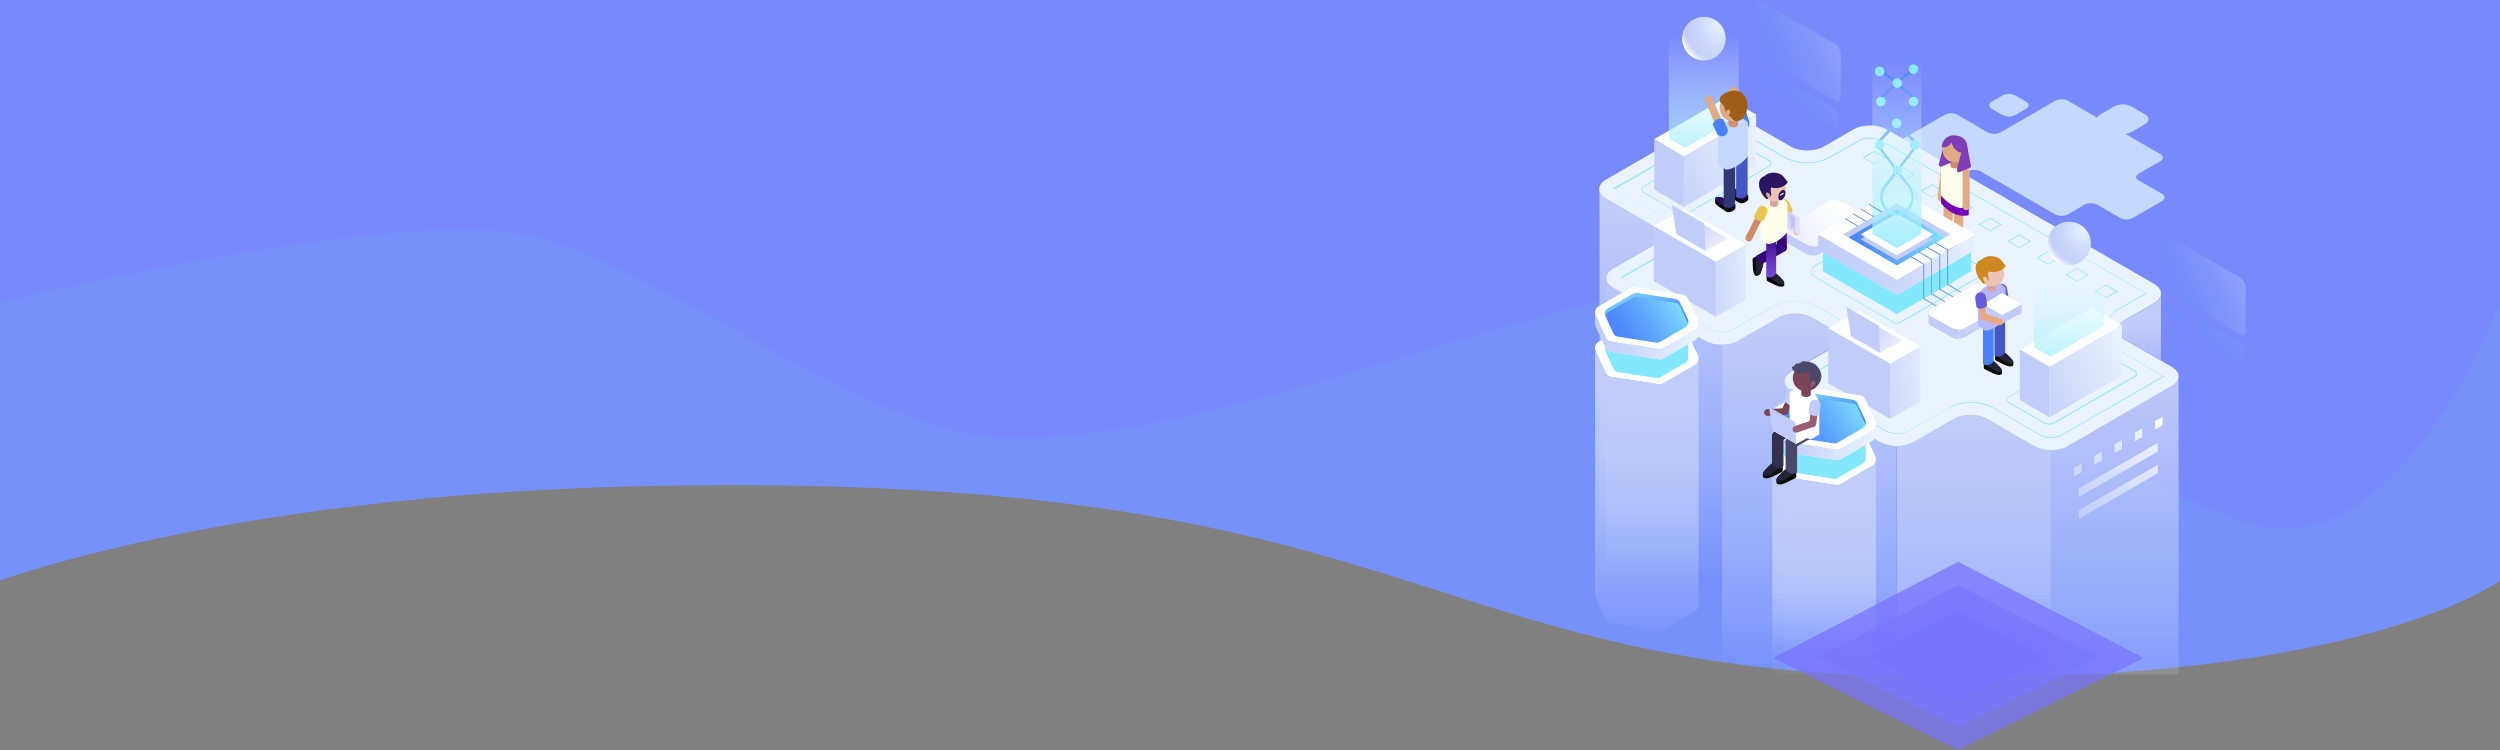 <?xml version="1.0" encoding="utf-8"?>
<!-- Generator: Adobe Illustrator 25.0.1, SVG Export Plug-In . SVG Version: 6.00 Build 0)  -->
<svg version="1.1" id="Layer_1" xmlns="http://www.w3.org/2000/svg" xmlns:xlink="http://www.w3.org/1999/xlink" x="0px" y="0px"
	 viewBox="0 0 1263 378.9" style="enable-background:new 0 0 1263 378.9;" xml:space="preserve">
<rect x="0" y="0" width="1263" height="378.9" fill="#808080" stroke="none"/>
<style type="text/css">
	.st0{fill:#7791FB;}
	.st1{fill:#7889FB;}
	.st2{clip-path:url(#SVGID_2_);}
	.st3{fill:#C5D9FE;}
	.st4{fill:url(#Path_298_1_);}
	.st5{fill:url(#Path_299_1_);}
	.st6{fill:url(#Path_300_1_);}
	.st7{fill:url(#Path_301_1_);}
	.st8{fill:url(#Path_302_1_);}
	.st9{fill:url(#Path_303_1_);}
	.st10{fill:url(#Path_304_1_);}
	.st11{fill:url(#Path_305_1_);}
	.st12{fill:url(#Path_306_1_);}
	.st13{fill:url(#Path_307_1_);}
	.st14{clip-path:url(#SVGID_4_);}
	.st15{fill:#EAF2FD;}
	.st16{fill:url(#Path_309_1_);}
	.st17{fill:url(#Path_311_1_);}
	.st18{fill:url(#Path_312_1_);}
	.st19{fill:url(#Path_313_1_);}
	.st20{fill:url(#Path_314_1_);}
	.st21{fill:url(#Path_316_1_);}
	.st22{fill:url(#Path_317_1_);}
	.st23{fill:url(#Path_318_1_);}
	.st24{fill:url(#Path_319_1_);}
	.st25{fill:#83E8FE;}
	.st26{fill:url(#Path_333_1_);}
	.st27{fill:url(#Path_334_1_);}
	.st28{fill:url(#Path_335_1_);}
	.st29{fill:url(#Path_336_1_);}
	.st30{fill:url(#Path_337_1_);}
	.st31{fill:url(#Path_338_1_);}
	.st32{fill:url(#Path_339_1_);}
	.st33{clip-path:url(#SVGID_6_);}
	.st34{fill:url(#Ellipse_1_1_);}
	.st35{fill-rule:evenodd;clip-rule:evenodd;fill:#FFFFFF;}
	.st36{fill-rule:evenodd;clip-rule:evenodd;fill:url(#Path_341_1_);}
	.st37{fill-rule:evenodd;clip-rule:evenodd;fill:#C1CDF8;}
	.st38{fill-rule:evenodd;clip-rule:evenodd;fill:url(#Path_343_1_);}
	.st39{fill:url(#Ellipse_2_1_);}
	.st40{fill-rule:evenodd;clip-rule:evenodd;fill:url(#Path_345_1_);}
	.st41{fill-rule:evenodd;clip-rule:evenodd;fill:url(#Path_347_1_);}
	.st42{clip-path:url(#SVGID_8_);}
	.st43{fill:#DFAA86;}
	.st44{fill:#080C01;}
	.st45{fill:#39355F;}
	.st46{fill:#7400BA;}
	.st47{fill:#FFFFEB;}
	.st48{fill:#CD8B68;}
	.st49{fill:#813DB6;}
	.st50{fill:#E6A984;}
	.st51{clip-path:url(#SVGID_10_);}
	.st52{fill:url(#Path_363_1_);}
	.st53{fill:url(#Path_364_1_);}
	.st54{fill:url(#Path_365_1_);}
	.st55{fill:#C1CDF8;}
	.st56{fill-rule:evenodd;clip-rule:evenodd;fill:#83E8FE;}
	.st57{fill-rule:evenodd;clip-rule:evenodd;fill:url(#Path_370_1_);}
	.st58{fill-rule:evenodd;clip-rule:evenodd;fill:url(#Path_373_1_);}
	.st59{fill:url(#Path_374_1_);}
	.st60{fill-rule:evenodd;clip-rule:evenodd;fill:url(#Path_382_1_);}
	.st61{fill:#4981FB;}
	.st62{fill:#FFFFFF;}
	.st63{fill:url(#Path_392_1_);}
	.st64{fill:url(#Path_393_1_);}
	.st65{clip-path:url(#SVGID_12_);}
	.st66{fill:url(#Path_396_1_);}
	.st67{fill:url(#Path_398_1_);}
	.st68{fill:url(#Path_401_1_);}
	.st69{fill:url(#Path_403_1_);}
	.st70{clip-path:url(#SVGID_14_);}
	.st71{fill:#675BDA;}
	.st72{fill:#22223A;}
	.st73{fill:#4556C5;}
	.st74{fill:#B5B8FC;}
	.st75{fill:#D5A69B;}
	.st76{fill:#EDC3B6;}
	.st77{fill-rule:evenodd;clip-rule:evenodd;fill:#CF8720;}
	.st78{clip-path:url(#SVGID_16_);}
	.st79{fill:url(#Path_424_1_);}
	.st80{fill:url(#Path_427_1_);}
	.st81{fill:url(#Path_428_1_);}
	.st82{fill:url(#Path_429_1_);}
	.st83{fill:url(#Path_431_1_);}
	.st84{fill:url(#Path_434_1_);}
	.st85{fill:url(#Path_435_1_);}
	.st86{fill:url(#Path_436_1_);}
	.st87{clip-path:url(#SVGID_18_);}
	.st88{fill:#794458;}
	.st89{fill:#31314F;}
	.st90{fill:#48486A;}
	.st91{fill:url(#Path_450_1_);}
	.st92{fill:#4B486C;}
	.st93{fill:#995E73;}
	.st94{fill:url(#Path_453_1_);}
	.st95{clip-path:url(#SVGID_20_);}
	.st96{fill:#2B155E;}
	.st97{fill:#313974;}
	.st98{fill:#CA9270;}
	.st99{fill-rule:evenodd;clip-rule:evenodd;fill:#9E5E17;}
	.st100{clip-path:url(#SVGID_22_);}
	.st101{fill:url(#Path_472_1_);}
	.st102{fill:#E7C650;}
	.st103{fill:url(#Path_474_1_);}
	.st104{fill:#9E99F8;}
	.st105{fill:url(#Path_480_1_);}
	.st106{fill:url(#Path_483_1_);}
	.st107{fill:url(#Path_486_1_);}
	.st108{fill:url(#Path_489_1_);}
	.st109{fill:url(#Ellipse_8_1_);}
	.st110{fill-rule:evenodd;clip-rule:evenodd;fill:#2B155E;}
	.st111{opacity:0.72;fill:#7872FC;enable-background:new    ;}
	.st112{opacity:0.78;fill:#7977FC;enable-background:new    ;}
	.st113{fill:#7974FC;}
</style>
<path class="st0" d="M1263,75.9H0v217.4c0,0,113.8-42.4,316.8-47.5c403.2-10.2,391.7,94.1,662.4,96.5c216,2,283.8-49,283.8-49V75.9z
	"/>
<path class="st1" d="M1263,152.8c0,0-36.8,100.7-99,113.7c-62.2,13-211.3-135.8-306.8-123.3c-103.2,13.5-238.5,78.2-345.8,78.2
	c-77.5,0-183.5-95.6-255.6-104.3C183.2,108.4,0,152.8,0,152.8V0h1263V152.8z"/>
<g>
	<defs>
		<rect id="SVGID_1_" x="773.4" y="-33" width="373.7" height="373.7"/>
	</defs>
	<clipPath id="SVGID_2_">
		<use xlink:href="#SVGID_1_"  style="overflow:visible;"/>
	</clipPath>
	<g id="Group_131" class="st2">
		<g id="Group_125">
			<path id="Path_294" class="st3" d="M1080.5,87.7l10.8-6.2c1.8-1,1.8-2.7,0-3.7l-46.6-26.9c-2-1-4.4-1-6.4,0l-27.7,16
				c-2,1-4.4,1-6.4,0L988.9,58c-2-1-4.4-1-6.4,0l-24.3,14c-1.8,1-1.8,2.7,0,3.7l24.3,14c2,1,4.4,1,6.4,0l5.4-3.1c2-1,4.4-1,6.4,0
				l37.6,21.7c2,1,4.4,1,6.4,0l8.4-4.9c2-1,4.4-1,6.4,0l11.6,6.7c2,1,4.4,1,6.4,0l14.7-8.5c1.8-1,1.8-2.7,0-3.7l-11.6-6.7
				C1078.7,90.3,1078.7,88.7,1080.5,87.7z"/>
			<path id="Path_295" class="st3" d="M1032.2,122.4l5.4,3.1c2,1,4.4,1,6.4,0l5.4-3.1c1.8-1,1.8-2.7,0-3.7l-5.4-3.1
				c-2-1-4.4-1-6.4,0l-5.4,3.1C1030.4,119.7,1030.4,121.4,1032.2,122.4z"/>
			<path id="Path_296" class="st3" d="M1023.5,51.3l-5.4-3.1c-2-1-4.4-1-6.4,0l-5.4,3.1c-1.8,1-1.8,2.7,0,3.7l5.4,3.1
				c2,1,4.4,1,6.4,0l5.4-3.1C1025.3,54,1025.3,52.4,1023.5,51.3z"/>
			<path id="Path_297" class="st3" d="M1083.7,57.8l-7.1-4.1c-2.6-1.3-5.8-1.3-8.4,0l-7.1,4.1c-2.3,1.3-2.3,3.5,0,4.9l7.1,4.1
				c2.6,1.3,5.8,1.3,8.4,0l7.1-4.1C1086,61.3,1086,59.1,1083.7,57.8z"/>
		</g>
		<g id="Group_130">
			<g id="Group_127">
				<g id="Group_126">
					
						<linearGradient id="Path_298_1_" gradientUnits="userSpaceOnUse" x1="26.594" y1="386.28" x2="30.308" y2="388.343" gradientTransform="matrix(18.57 0 0 -20.287 388.74 7885.115)">
						<stop  offset="0" style="stop-color:#4981FB;stop-opacity:0"/>
						<stop  offset="0.211" style="stop-color:#6690FB;stop-opacity:0.212"/>
						<stop  offset="0.562" style="stop-color:#91A5FB;stop-opacity:0.561"/>
						<stop  offset="0.836" style="stop-color:#ACB3FC;stop-opacity:0.839"/>
						<stop  offset="0.999" style="stop-color:#B5B8FC"/>
					</linearGradient>
					<path id="Path_298" class="st4" d="M890.7,43.6l8.3,4.8c1.5,0.9,2.8-0.1,2.8-2.1v-2.3c0-2-1.2-4.4-2.8-5.3l-8.3-4.8
						c-1.5-0.9-2.8,0.1-2.8,2.1v2.3C887.9,40.4,889.2,42.8,890.7,43.6z"/>
					
						<linearGradient id="Path_299_1_" gradientUnits="userSpaceOnUse" x1="14.876" y1="387.121" x2="17" y2="388.599" gradientTransform="matrix(32.47 0 0 -28.317 411.08 11029.708)">
						<stop  offset="0" style="stop-color:#4981FB;stop-opacity:0"/>
						<stop  offset="0.211" style="stop-color:#6690FB;stop-opacity:0.212"/>
						<stop  offset="0.562" style="stop-color:#91A5FB;stop-opacity:0.561"/>
						<stop  offset="0.836" style="stop-color:#ACB3FC;stop-opacity:0.839"/>
						<stop  offset="0.999" style="stop-color:#B5B8FC"/>
					</linearGradient>
					<path id="Path_299" class="st5" d="M926.1,54.4l-18.7-10.8c-1.5-0.9-2.8,0.1-2.8,2.1V48c0,2,1.2,4.4,2.8,5.3l18.7,10.8
						c1.5,0.9,2.8-0.1,2.8-2.1v-2.3C928.9,57.7,927.7,55.3,926.1,54.4z"/>
					
						<linearGradient id="Path_300_1_" gradientUnits="userSpaceOnUse" x1="9.22" y1="387.749" x2="10.478" y2="388.958" gradientTransform="matrix(54.81 0 0 -34.6 388.74 13483.683)">
						<stop  offset="0" style="stop-color:#4981FB;stop-opacity:0"/>
						<stop  offset="0.211" style="stop-color:#6690FB;stop-opacity:0.212"/>
						<stop  offset="0.562" style="stop-color:#91A5FB;stop-opacity:0.561"/>
						<stop  offset="0.836" style="stop-color:#ACB3FC;stop-opacity:0.839"/>
						<stop  offset="0.999" style="stop-color:#B5B8FC"/>
					</linearGradient>
					<path id="Path_300" class="st6" d="M887.9,48.2l41,23.7v-2.2l-41-23.6V48.2z"/>
					
						<linearGradient id="Path_301_1_" gradientUnits="userSpaceOnUse" x1="13.052" y1="387.195" x2="14.839" y2="388.855" gradientTransform="matrix(38.58 0 0 -25.22 388.74 9829.681)">
						<stop  offset="0" style="stop-color:#4981FB;stop-opacity:0"/>
						<stop  offset="0.211" style="stop-color:#6690FB;stop-opacity:0.212"/>
						<stop  offset="0.562" style="stop-color:#91A5FB;stop-opacity:0.561"/>
						<stop  offset="0.836" style="stop-color:#ACB3FC;stop-opacity:0.839"/>
						<stop  offset="0.999" style="stop-color:#B5B8FC"/>
					</linearGradient>
					<path id="Path_301" class="st7" d="M887.9,51.3l28.8,16.6v-2.2l-28.8-16.6V51.3z"/>
				</g>
				
					<linearGradient id="Path_302_1_" gradientUnits="userSpaceOnUse" x1="8.577" y1="388.317" x2="9.779" y2="388.931" gradientTransform="matrix(57.36 0 0 -68.194 387.46 26524.172)">
					<stop  offset="0" style="stop-color:#4981FB;stop-opacity:0"/>
					<stop  offset="0.211" style="stop-color:#6690FB;stop-opacity:0.212"/>
					<stop  offset="0.562" style="stop-color:#91A5FB;stop-opacity:0.561"/>
					<stop  offset="0.836" style="stop-color:#ACB3FC;stop-opacity:0.839"/>
					<stop  offset="0.999" style="stop-color:#B5B8FC"/>
				</linearGradient>
				<path id="Path_302" class="st8" d="M927.3,51l-37.7-21.8c-1.4-0.8-2.6-3.1-2.6-5V2.6c0-1.9,1.2-2.8,2.6-2l37.7,21.8
					c1.4,0.8,2.6,3.1,2.6,5V49C929.9,50.9,928.7,51.8,927.3,51z"/>
			</g>
			<g id="Group_129">
				<g id="Group_128">
					
						<linearGradient id="Path_303_1_" gradientUnits="userSpaceOnUse" x1="23.049" y1="388.328" x2="26.331" y2="390.27" gradientTransform="matrix(18.57 0 0 -20.287 662.56 8043.077)">
						<stop  offset="0" style="stop-color:#4981FB;stop-opacity:0"/>
						<stop  offset="0.211" style="stop-color:#6690FB;stop-opacity:0.212"/>
						<stop  offset="0.562" style="stop-color:#91A5FB;stop-opacity:0.561"/>
						<stop  offset="0.836" style="stop-color:#ACB3FC;stop-opacity:0.839"/>
						<stop  offset="0.999" style="stop-color:#B5B8FC"/>
					</linearGradient>
					<path id="Path_303" class="st9" d="M1095.4,161.7l8.3,4.8c1.5,0.9,2.8-0.1,2.8-2.1v-2.3c0-2-1.2-4.4-2.8-5.3l-8.3-4.8
						c-1.5-0.9-2.8,0.1-2.8,2.1v2.3C1092.6,158.5,1093.9,160.8,1095.4,161.7z"/>
					
						<linearGradient id="Path_304_1_" gradientUnits="userSpaceOnUse" x1="12.87" y1="388.59" x2="14.747" y2="389.982" gradientTransform="matrix(32.47 0 0 -28.317 684.91 11187.676)">
						<stop  offset="0" style="stop-color:#4981FB;stop-opacity:0"/>
						<stop  offset="0.211" style="stop-color:#6690FB;stop-opacity:0.212"/>
						<stop  offset="0.562" style="stop-color:#91A5FB;stop-opacity:0.561"/>
						<stop  offset="0.836" style="stop-color:#ACB3FC;stop-opacity:0.839"/>
						<stop  offset="0.999" style="stop-color:#B5B8FC"/>
					</linearGradient>
					<path id="Path_304" class="st10" d="M1130.8,172.5l-18.7-10.8c-1.5-0.9-2.8,0.1-2.8,2.1v2.3c0,2,1.2,4.4,2.8,5.3l18.7,10.8
						c1.5,0.9,2.8-0.1,2.8-2.1v-2.3C1133.6,175.7,1132.3,173.4,1130.8,172.5z"/>
					
						<linearGradient id="Path_305_1_" gradientUnits="userSpaceOnUse" x1="8.028" y1="388.958" x2="9.139" y2="390.096" gradientTransform="matrix(54.82 0 0 -34.6 662.56 13641.652)">
						<stop  offset="0" style="stop-color:#4981FB;stop-opacity:0"/>
						<stop  offset="0.211" style="stop-color:#6690FB;stop-opacity:0.212"/>
						<stop  offset="0.562" style="stop-color:#91A5FB;stop-opacity:0.561"/>
						<stop  offset="0.836" style="stop-color:#ACB3FC;stop-opacity:0.839"/>
						<stop  offset="0.999" style="stop-color:#B5B8FC"/>
					</linearGradient>
					<path id="Path_305" class="st11" d="M1092.6,166.2l41,23.7v-2.2l-41-23.7V166.2z"/>
					
						<linearGradient id="Path_306_1_" gradientUnits="userSpaceOnUse" x1="11.356" y1="388.856" x2="12.935" y2="390.418" gradientTransform="matrix(38.58 0 0 -25.22 662.56 9987.65)">
						<stop  offset="0" style="stop-color:#4981FB;stop-opacity:0"/>
						<stop  offset="0.211" style="stop-color:#6690FB;stop-opacity:0.212"/>
						<stop  offset="0.562" style="stop-color:#91A5FB;stop-opacity:0.561"/>
						<stop  offset="0.836" style="stop-color:#ACB3FC;stop-opacity:0.839"/>
						<stop  offset="0.999" style="stop-color:#B5B8FC"/>
					</linearGradient>
					<path id="Path_306" class="st12" d="M1092.6,169.4l28.8,16.6v-2.2l-28.8-16.6V169.4z"/>
				</g>
				
					<linearGradient id="Path_307_1_" gradientUnits="userSpaceOnUse" x1="7.431" y1="388.918" x2="8.494" y2="389.496" gradientTransform="matrix(57.36 0 0 -68.194 661.29 26682.129)">
					<stop  offset="0" style="stop-color:#4981FB;stop-opacity:0"/>
					<stop  offset="0.211" style="stop-color:#6690FB;stop-opacity:0.212"/>
					<stop  offset="0.562" style="stop-color:#91A5FB;stop-opacity:0.561"/>
					<stop  offset="0.836" style="stop-color:#ACB3FC;stop-opacity:0.839"/>
					<stop  offset="0.999" style="stop-color:#B5B8FC"/>
				</linearGradient>
				<path id="Path_307" class="st13" d="M1131.9,169.1l-37.7-21.8c-1.4-0.8-2.6-3.1-2.6-5v-21.7c0-1.9,1.2-2.8,2.6-2l37.7,21.8
					c1.4,0.8,2.6,3.1,2.6,5v21.7C1134.5,169,1133.4,169.9,1131.9,169.1z"/>
			</g>
		</g>
	</g>
</g>
<g>
	<defs>
		<rect id="SVGID_3_" x="773.4" y="-33" width="373.7" height="373.7"/>
	</defs>
	<clipPath id="SVGID_4_">
		<use xlink:href="#SVGID_3_"  style="overflow:visible;"/>
	</clipPath>
	<g id="Group_138" class="st14">
		<g id="Group_135">
			<g id="Group_132">
				<path id="Path_308" class="st15" d="M1073.5,161.7l14.7-8.5c4.7-2.7,4.7-7.1,0-9.8l-135-78c-4.7-2.7-12.3-2.7-16.9,0L921.5,74
					c-4.7,2.7-12.3,2.7-16.9,0l-23.7-13.7c-4.7-2.7-12.3-2.7-16.9,0l-52.6,30.4c-4.7,2.7-4.7,7.1,0,9.8l23.7,13.7
					c4.7,2.7,4.7,7.1,0,9.8l-20.2,11.6c-4.7,2.7-4.7,7.1,0,9.8l46.5,26.8c4.7,2.7,12.3,2.7,16.9,0l20.2-11.6
					c4.7-2.7,12.3-2.7,16.9,0l9.8,5.7c4.7,2.7,4.7,7.1,0,9.8l-20.2,11.6c-4.7,2.7-4.7,7.1,0,9.8l44.9,25.9c4.7,2.7,12.3,2.7,16.9,0
					l20.2-11.6c4.7-2.7,12.3-2.7,16.9,0l23.7,13.7c4.7,2.7,12.3,2.7,16.9,0l52.6-30.4c4.7-2.7,4.7-7.1,0-9.8l-23.7-13.7
					C1068.8,168.8,1068.8,164.4,1073.5,161.7z"/>
				
					<linearGradient id="Path_309_1_" gradientUnits="userSpaceOnUse" x1="15.478" y1="388.081" x2="15.478" y2="389.193" gradientTransform="matrix(28.977 0 0 -43.85 632.312 17229.269)">
					<stop  offset="0" style="stop-color:#E1EAFD;stop-opacity:0"/>
					<stop  offset="0.594" style="stop-color:#CAD6FA;stop-opacity:0.596"/>
					<stop  offset="0.999" style="stop-color:#C1CDF8"/>
				</linearGradient>
				<path id="Path_309" class="st16" d="M1073.5,171.5l18.2,10.5c0-0.1,0-0.1,0-0.1v-32.6l0,0c-0.3,1.5-1.4,2.9-3.4,4l-14.7,8.5
					C1068.8,164.4,1068.8,168.8,1073.5,171.5z"/>
				
					<linearGradient id="Path_311_1_" gradientUnits="userSpaceOnUse" x1="13.177" y1="389.096" x2="13.177" y2="389.795" gradientTransform="matrix(41.102 0 0 -237.46 281.616 92666.523)">
					<stop  offset="0" style="stop-color:#E1EAFD;stop-opacity:0"/>
					<stop  offset="0.594" style="stop-color:#CAD6FA;stop-opacity:0.596"/>
					<stop  offset="0.999" style="stop-color:#C1CDF8"/>
				</linearGradient>
				<path id="Path_311" class="st17" d="M811.5,140.8c-0.2-1.9,0.9-3.9,3.5-5.3l20.2-11.6c4.7-2.7,4.7-7.1,0-9.8l-23.7-13.7
					c-2-1.1-3.1-2.6-3.4-4l0,0v171.7c-0.4,2,0.7,4.2,3.4,5.7l0.1,0.1L811.5,140.8L811.5,140.8z"/>
				
					<linearGradient id="Path_312_1_" gradientUnits="userSpaceOnUse" x1="39961.285" y1="1346.337" x2="44806.594" y2="-998.029" gradientTransform="matrix(1.000977e-02 0 0 -1.998901e-02 673.28 191.416)">
					<stop  offset="0" style="stop-color:#FCFDFF"/>
					<stop  offset="0.213" style="stop-color:#EFF5FE"/>
					<stop  offset="0.706" style="stop-color:#D4E5FD"/>
					<stop  offset="0.999" style="stop-color:#CBDFFD"/>
				</linearGradient>
				<path id="Path_312" class="st18" d="M1100.6,190.9L1100.6,190.9C1100.6,190.9,1100.6,190.9,1100.6,190.9L1100.6,190.9
					L1100.6,190.9z"/>
				
					<linearGradient id="Path_313_1_" gradientUnits="userSpaceOnUse" x1="169.188" y1="8398.41" x2="215.827" y2="2395.82" gradientTransform="matrix(2 0 0 -1.501465e-02 531.67 214.471)">
					<stop  offset="0" style="stop-color:#FCFDFF"/>
					<stop  offset="0.213" style="stop-color:#EFF5FE"/>
					<stop  offset="0.706" style="stop-color:#D4E5FD"/>
					<stop  offset="0.999" style="stop-color:#CBDFFD"/>
				</linearGradient>
				<path id="Path_313" class="st19" d="M994.8,209.6h1.5C995.8,209.6,995.3,209.6,994.8,209.6z"/>
				
					<linearGradient id="Path_314_1_" gradientUnits="userSpaceOnUse" x1="5.569" y1="389.343" x2="5.569" y2="390.05" gradientTransform="matrix(86.454 0 0 -280.716 586.97 109662.711)">
					<stop  offset="0" style="stop-color:#E1EAFD;stop-opacity:0"/>
					<stop  offset="0.594" style="stop-color:#CAD6FA;stop-opacity:0.596"/>
					<stop  offset="0.999" style="stop-color:#C1CDF8"/>
				</linearGradient>
				<path id="Path_314" class="st20" d="M1036.1,400.7c3,0.1,5.9-0.6,8.5-2l52.6-30.4c2.7-1.6,3.8-3.7,3.4-5.7V190.9h0
					c-0.3,1.5-1.4,2.9-3.4,4l-52.6,30.4c-2.6,1.4-5.6,2.1-8.5,2l0,0V400.7L1036.1,400.7z"/>
				
					<linearGradient id="Path_316_1_" gradientUnits="userSpaceOnUse" x1="4.94" y1="389.308" x2="4.94" y2="389.99" gradientTransform="matrix(104.12 0 0 -255.723 482.84 99940.672)">
					<stop  offset="0" style="stop-color:#E1EAFD;stop-opacity:0"/>
					<stop  offset="0.28" style="stop-color:#DDE7FD;stop-opacity:9.800000e-02"/>
					<stop  offset="0.515" style="stop-color:#CAD6FA;stop-opacity:0.596"/>
					<stop  offset="0.999" style="stop-color:#C1CDF8"/>
					<stop  offset="1" style="stop-color:#C1CDF8"/>
				</linearGradient>
				<path id="Path_316" class="st21" d="M1027.7,225.3l-23.7-13.7c-2.4-1.3-5-2-7.7-2h-1.5c-2.7,0-5.3,0.7-7.7,2l-20.2,11.6
					c-2.6,1.4-5.6,2.1-8.6,2v173.4c3,0.1,6-0.6,8.6-2l20.2-11.6c2.4-1.3,5-2,7.7-2c3.2-0.2,6.4,0.5,9.2,2l23.7,13.7
					c2.6,1.4,5.5,2.1,8.4,2V227.3l0,0C1033.2,227.4,1030.3,226.7,1027.7,225.3z"/>
				
					<linearGradient id="Path_317_1_" gradientUnits="userSpaceOnUse" x1="6.801" y1="389.218" x2="6.801" y2="389.927" gradientTransform="matrix(78.608 0 0 -253.008 364.72 98813.406)">
					<stop  offset="0" style="stop-color:#E1EAFD;stop-opacity:0"/>
					<stop  offset="0.594" style="stop-color:#CAD6FA;stop-opacity:0.596"/>
					<stop  offset="0.999" style="stop-color:#C1CDF8"/>
				</linearGradient>
				<path id="Path_317" class="st22" d="M925.2,166.1l-9.8-5.7c-2.8-1.5-5.9-2.2-9-2c-2.8,0-5.5,0.7-7.9,2l-20.2,11.6
					c-2.6,1.4-5.4,2.1-8.3,2v173.4l0,0c2.9,0,5.8-0.7,8.3-2l20.2-11.6c1-0.5,2-1,3.1-1.3v-140h0c-0.1-1.8,1.1-3.7,3.5-5.1l1.3-0.8
					l18.8-10.9C929.9,173.2,929.9,168.8,925.2,166.1z"/>
				
					<linearGradient id="Path_318_1_" gradientUnits="userSpaceOnUse" x1="6.895" y1="389.429" x2="6.895" y2="390.052" gradientTransform="matrix(75.844 0 0 -275.642 406.966 107686.172)">
					<stop  offset="0" style="stop-color:#E1EAFD;stop-opacity:0"/>
					<stop  offset="0.594" style="stop-color:#CAD6FA;stop-opacity:0.596"/>
					<stop  offset="0.999" style="stop-color:#C1CDF8"/>
				</linearGradient>
				<path id="Path_318" class="st23" d="M950,223.3L906,197.9l-1-0.6c-2.2-1.3-3.4-3-3.5-4.7h0v140c0,0,0,0,0,0l0,6.7l0,25.7
					c-0.4,2,0.7,4.2,3.4,5.7l44.9,25.9c2.6,1.4,5.4,2.1,8.3,2V225.3C955.4,225.3,952.5,224.6,950,223.3z M926.1,225.3L926.1,225.3
					C926.1,225.3,926.1,225.3,926.1,225.3z"/>
				
					<linearGradient id="Path_319_1_" gradientUnits="userSpaceOnUse" x1="7.077" y1="389.371" x2="7.077" y2="389.994" gradientTransform="matrix(78.33 0 0 -276.558 286.4 107974.359)">
					<stop  offset="0" style="stop-color:#E1EAFD;stop-opacity:0"/>
					<stop  offset="0.594" style="stop-color:#CAD6FA;stop-opacity:0.596"/>
					<stop  offset="0.999" style="stop-color:#C1CDF8"/>
				</linearGradient>
				<path id="Path_319" class="st24" d="M870,174.1c-3,0.1-5.9-0.6-8.6-2l-46.5-26.8c-2.1-1.2-3.3-2.8-3.5-4.4h0v133l0,0l0.1,39.1
					c0,0.2-0.1,0.4-0.1,0.6v0.4c0.1,1.7,1.2,3.4,3.5,4.7l46.5,26.8c2.6,1.4,5.6,2.1,8.6,2l0,0V174.1z M837.1,250.4
					c0-0.3,0-0.5,0-0.8V250.4z"/>
			</g>
			<g id="Group_134">
				<path id="Path_320" class="st25" d="M1036.2,221.2c-1.9,0.1-3.7-0.4-5.4-1.2l-23.7-13.7c-7.2-3.8-15.8-3.8-23,0L963.8,218
					c-3.4,1.6-7.4,1.6-10.8,0l-44.2-25.5l19.5-11.3c4.2-2.4,6.5-6.1,6.5-10.2c0-4.1-2.4-7.8-6.5-10.2l-9.8-5.7
					c-7.2-3.8-15.8-3.8-23,0l-20.2,11.6c-3.4,1.6-7.4,1.6-10.8,0l-45.8-26.5l19.5-11.3c4.2-2.4,6.5-6.1,6.5-10.2
					c0-4.1-2.4-7.8-6.5-10.2l-23.1-13.3l0.3-0.2L867,65.5c3.4-1.6,7.4-1.6,10.8,0l23.7,13.7c7.2,3.8,15.8,3.8,23,0l14.7-8.5
					c3.4-1.6,7.4-1.6,10.8,0l134.4,77.6l-14.1,8.1c-4.2,2.4-6.5,6.1-6.5,10.2s2.4,7.8,6.5,10.2l23.1,13.3l-0.3,0.2l-51.7,29.8
					C1039.9,220.9,1038,221.3,1036.2,221.2z M995.5,203.1c4.1-0.1,8.1,0.9,11.7,2.9l23.7,13.7c3.3,1.5,7.2,1.5,10.5,0l51.4-29.7
					l-22.5-13c-4.3-2.5-6.7-6.3-6.7-10.5s2.5-8,6.7-10.5l13.5-7.8L949.9,71.1c-3.3-1.5-7.2-1.5-10.5,0l-14.7,8.5
					c-7.3,3.8-16.1,3.8-23.4,0l-23.7-13.7c-3.3-1.5-7.1-1.5-10.5,0l-51.4,29.7l22.5,13c4.3,2.5,6.7,6.3,6.7,10.5s-2.5,8-6.7,10.5
					l-18.9,10.9l45.3,26.1c3.3,1.5,7.2,1.5,10.5,0l20.2-11.6c7.3-3.8,16.1-3.8,23.4,0l9.8,5.7c4.3,2.5,6.7,6.3,6.7,10.5
					c0,4.2-2.5,8-6.7,10.5l-18.9,10.9l43.7,25.2c3.3,1.5,7.1,1.5,10.5,0l20.2-11.6C987.4,204.1,991.4,203.1,995.5,203.1L995.5,203.1
					z"/>
				<path id="Path_321" class="st25" d="M1035.4,214.5c-1.1,0-2.1-0.2-3-0.8l-17.2-9.9c-0.8-0.3-1.3-1-1.4-1.9c0-0.6,0.4-1.2,1-1.5
					l40.8-23.5c1.7-0.8,3.7-0.7,5.4,0.2l17.2,9.9c0.8,0.3,1.3,1,1.4,1.9c0,0.6-0.4,1.2-1,1.5l-40.8,23.5
					C1037.1,214.3,1036.3,214.5,1035.4,214.5z M1057.9,176.7c-0.8,0-1.5,0.2-2.2,0.5l-40.8,23.5c-0.5,0.2-0.8,0.6-0.8,1.2
					c0.1,0.7,0.5,1.3,1.2,1.5l17.2,9.9c1.5,0.9,3.4,0.9,5,0.2l40.8-23.5c0.5-0.2,0.8-0.6,0.8-1.2c-0.1-0.7-0.5-1.3-1.2-1.5
					l-17.2-9.9C1059.9,177,1058.9,176.7,1057.9,176.7z"/>
				<path id="Path_322" class="st25" d="M850.7,108.2c-1.1,0-2.1-0.2-3-0.8l-17.2-9.9c-0.8-0.3-1.3-1-1.4-1.9c0-0.6,0.4-1.2,1-1.5
					l40.8-23.5c1.7-0.8,3.7-0.7,5.4,0.2l17.2,9.9c0.8,0.3,1.3,1,1.4,1.9c0,0.6-0.4,1.2-1,1.5l-40.8,23.5
					C852.4,108.1,851.6,108.2,850.7,108.2z M873.2,70.5c-0.8,0-1.5,0.2-2.2,0.5l-40.8,23.5c-0.5,0.2-0.8,0.6-0.8,1.2
					c0.1,0.7,0.5,1.3,1.2,1.5l17.2,9.9c1.5,0.9,3.4,0.9,5,0.2l40.8-23.5c0.5-0.2,0.8-0.6,0.8-1.2c-0.1-0.7-0.5-1.3-1.2-1.5
					l-17.2-9.9C875.2,70.7,874.2,70.5,873.2,70.5z"/>
				<g id="Group_133">
					<path id="Path_323" class="st25" d="M946.9,83l-5.9-3.4l5.9-3.4l5.9,3.4L946.9,83z M941.8,79.7l5.1,3l5.1-3l-5.1-3L941.8,79.7z
						"/>
					<path id="Path_324" class="st25" d="M961.6,91.5l-5.9-3.4l5.9-3.4l5.9,3.4L961.6,91.5z M956.4,88.1l5.1,3l5.1-3l-5.1-3
						L956.4,88.1z"/>
					<path id="Path_325" class="st25" d="M976.2,99.9l-5.9-3.4l5.9-3.4l5.9,3.4L976.2,99.9z M971.1,96.6l5.1,3l5.1-3l-5.1-3
						L971.1,96.6z"/>
					<path id="Path_326" class="st25" d="M990.8,108.4L985,105l5.9-3.4l5.9,3.4L990.8,108.4z M985.7,105l5.1,3l5.1-3l-5.1-3
						L985.7,105z"/>
					<path id="Path_327" class="st25" d="M1005.4,116.8l-5.9-3.4l5.9-3.4l5.9,3.4L1005.4,116.8z M1000.3,113.4l5.1,3l5.1-3l-5.1-3
						L1000.3,113.4z"/>
					<path id="Path_328" class="st25" d="M1020.1,125.3l-5.9-3.4l5.9-3.4l5.9,3.4L1020.1,125.3z M1015,121.9l5.1,3l5.1-3l-5.1-3
						L1015,121.9z"/>
					<path id="Path_329" class="st25" d="M1034.7,133.7l-5.9-3.4l5.9-3.4l5.9,3.4L1034.7,133.7z M1029.6,130.3l5.1,3l5.1-3l-5.1-3
						L1029.6,130.3z"/>
					<path id="Path_330" class="st25" d="M1049.3,142.2l-5.9-3.4l5.9-3.4l5.9,3.4L1049.3,142.2z M1044.2,138.8l5.1,3l5.1-3l-5.1-3
						L1044.2,138.8z"/>
					<path id="Path_331" class="st25" d="M1064,150.6l-5.9-3.4l5.9-3.4l5.9,3.4L1064,150.6z M1058.8,147.2l5.1,3l5.1-3l-5.1-3
						L1058.8,147.2z"/>
				</g>
				<path id="Path_332" class="st25" d="M958.3,163.5c-0.6,0-1.2-0.2-1.7-0.5l-39.7-22.9c-1.7-1-2.2-3.1-1.3-4.7
					c0.3-0.5,0.7-1,1.3-1.3l39.7-22.9c1.1-0.6,2.4-0.6,3.5,0l39.7,22.9c1.7,1,2.2,3.1,1.3,4.7c-0.3,0.5-0.7,1-1.3,1.3L960,163.1
					C959.5,163.4,958.9,163.5,958.3,163.5z M956.7,162.7c1,0.5,2.1,0.5,3.1,0l39.7-22.9c1.5-0.9,2-2.7,1.1-4.2
					c-0.3-0.5-0.7-0.9-1.1-1.1l-39.7-22.9c-1-0.6-2.1-0.6-3.1,0L917,134.5c-1.5,0.9-2,2.7-1.1,4.2c0.3,0.5,0.7,0.9,1.1,1.1
					L956.7,162.7z"/>
			</g>
		</g>
		<g id="Group_137">
			
				<linearGradient id="Path_333_1_" gradientUnits="userSpaceOnUse" x1="9.217" y1="390.438" x2="7.359" y2="387.88" gradientTransform="matrix(53.35 0 0 -36.58 605.81 14493.745)">
				<stop  offset="0" style="stop-color:#FFFFFF"/>
				<stop  offset="0.338" style="stop-color:#E5EAFC;stop-opacity:0.663"/>
				<stop  offset="0.753" style="stop-color:#CAD5F9;stop-opacity:0.247"/>
				<stop  offset="0.999" style="stop-color:#C1CDF8;stop-opacity:0"/>
			</linearGradient>
			<path id="Path_333" class="st26" d="M1090.1,228.1l-39.9,23v-4.3l39.9-23V228.1z"/>
			
				<linearGradient id="Path_334_1_" gradientUnits="userSpaceOnUse" x1="9.321" y1="390.682" x2="7.462" y2="388.125" gradientTransform="matrix(53.35 0 0 -36.58 605.81 14508.505)">
				<stop  offset="0" style="stop-color:#FFFFFF"/>
				<stop  offset="0.338" style="stop-color:#E5EAFC;stop-opacity:0.663"/>
				<stop  offset="0.753" style="stop-color:#CAD5F9;stop-opacity:0.247"/>
				<stop  offset="0.999" style="stop-color:#C1CDF8;stop-opacity:0"/>
			</linearGradient>
			<path id="Path_334" class="st27" d="M1090.1,239.1l-39.9,23v-4.3l39.9-23V239.1z"/>
			<g id="Group_136">
				
					<linearGradient id="Path_335_1_" gradientUnits="userSpaceOnUse" x1="94.606" y1="394.502" x2="75.276" y2="383.975" gradientTransform="matrix(5.13 0 0 -8.89 602.59 3708.404)">
					<stop  offset="0" style="stop-color:#FFFFFF"/>
					<stop  offset="0.338" style="stop-color:#E5EAFC;stop-opacity:0.663"/>
					<stop  offset="0.753" style="stop-color:#CAD5F9;stop-opacity:0.247"/>
					<stop  offset="0.999" style="stop-color:#C1CDF8;stop-opacity:0"/>
				</linearGradient>
				<path id="Path_335" class="st28" d="M1051.6,238.5l-3.8,2.2v-4.4l3.8-2.2V238.5z"/>
				
					<linearGradient id="Path_336_1_" gradientUnits="userSpaceOnUse" x1="92.128" y1="393.392" x2="72.834" y2="382.865" gradientTransform="matrix(5.14 0 0 -8.89 616.25 3700.514)">
					<stop  offset="0" style="stop-color:#FFFFFF"/>
					<stop  offset="0.338" style="stop-color:#E5EAFC;stop-opacity:0.663"/>
					<stop  offset="0.753" style="stop-color:#CAD5F9;stop-opacity:0.247"/>
					<stop  offset="0.999" style="stop-color:#C1CDF8;stop-opacity:0"/>
				</linearGradient>
				<path id="Path_336" class="st29" d="M1061.8,232.6l-3.8,2.2v-4.4l3.8-2.2V232.6z"/>
				
					<linearGradient id="Path_337_1_" gradientUnits="userSpaceOnUse" x1="90.007" y1="392.282" x2="70.677" y2="381.755" gradientTransform="matrix(5.13 0 0 -8.89 629.92 3692.624)">
					<stop  offset="0" style="stop-color:#FFFFFF"/>
					<stop  offset="0.338" style="stop-color:#E5EAFC;stop-opacity:0.663"/>
					<stop  offset="0.753" style="stop-color:#CAD5F9;stop-opacity:0.247"/>
					<stop  offset="0.999" style="stop-color:#C1CDF8;stop-opacity:0"/>
				</linearGradient>
				<path id="Path_337" class="st30" d="M1072,226.7l-3.8,2.2v-4.4l3.8-2.2V226.7z"/>
				
					<linearGradient id="Path_338_1_" gradientUnits="userSpaceOnUse" x1="87.707" y1="391.172" x2="68.375" y2="380.645" gradientTransform="matrix(5.13 0 0 -8.89 643.59 3684.734)">
					<stop  offset="0" style="stop-color:#FFFFFF"/>
					<stop  offset="0.338" style="stop-color:#E5EAFC;stop-opacity:0.663"/>
					<stop  offset="0.753" style="stop-color:#CAD5F9;stop-opacity:0.247"/>
					<stop  offset="0.999" style="stop-color:#C1CDF8;stop-opacity:0"/>
				</linearGradient>
				<path id="Path_338" class="st31" d="M1082.3,220.8l-3.8,2.2v-4.4l3.8-2.2V220.8z"/>
				
					<linearGradient id="Path_339_1_" gradientUnits="userSpaceOnUse" x1="85.242" y1="390.062" x2="65.949" y2="379.535" gradientTransform="matrix(5.14 0 0 -8.89 657.25 3676.844)">
					<stop  offset="0" style="stop-color:#FFFFFF"/>
					<stop  offset="0.338" style="stop-color:#E5EAFC;stop-opacity:0.663"/>
					<stop  offset="0.753" style="stop-color:#CAD5F9;stop-opacity:0.247"/>
					<stop  offset="0.999" style="stop-color:#C1CDF8;stop-opacity:0"/>
				</linearGradient>
				<path id="Path_339" class="st32" d="M1092.5,214.9l-3.8,2.2v-4.4l3.8-2.2V214.9z"/>
			</g>
		</g>
	</g>
</g>
<g>
	<defs>
		<rect id="SVGID_5_" x="773.4" y="-33" width="373.7" height="373.7"/>
	</defs>
	<clipPath id="SVGID_6_">
		<use xlink:href="#SVGID_5_"  style="overflow:visible;"/>
	</clipPath>
	<g id="Group_145" class="st33">
		<g id="Group_141">
			
				<radialGradient id="Ellipse_1_1_" cx="18.033" cy="387.486" r="0.688" gradientTransform="matrix(29.42 0 0 -29.42 337.68 11413.43)" gradientUnits="userSpaceOnUse">
				<stop  offset="0" style="stop-color:#E7F2FE"/>
				<stop  offset="4.200000e-02" style="stop-color:#E5EFFE"/>
				<stop  offset="0.527" style="stop-color:#CAD6FA"/>
				<stop  offset="0.814" style="stop-color:#C1CDF8"/>
				<stop  offset="0.857" style="stop-color:#C8D2F9"/>
				<stop  offset="0.918" style="stop-color:#DBE2FB"/>
				<stop  offset="0.992" style="stop-color:#FBFCFF"/>
				<stop  offset="1" style="stop-color:#FFFFFF"/>
			</radialGradient>
			<circle id="Ellipse_1" class="st34" cx="860.8" cy="19.5" r="11"/>
			<g id="Group_140">
				<g id="Group_139">
					<path id="Path_340" class="st35" d="M835.7,70.3l36.5-21.1l15,8.7L850.7,79L835.7,70.3z"/>
					
						<linearGradient id="Path_341_1_" gradientUnits="userSpaceOnUse" x1="11.214" y1="389.01" x2="10.133" y2="388.345" gradientTransform="matrix(48.84 0 0 -62.26 338.97 24287.131)">
						<stop  offset="0" style="stop-color:#E7F2FE"/>
						<stop  offset="5.100000e-02" style="stop-color:#E5EFFE"/>
						<stop  offset="0.646" style="stop-color:#CAD6FA"/>
						<stop  offset="0.999" style="stop-color:#C1CDF8"/>
					</linearGradient>
					<path id="Path_341" class="st36" d="M887.2,57.9v25.5l-36.5,21.1V79L887.2,57.9z"/>
					<path id="Path_342" class="st37" d="M835.7,70.3l15,8.7v25.5l-15-8.7V70.3z"/>
				</g>
				
					<linearGradient id="Path_343_1_" gradientUnits="userSpaceOnUse" x1="11.246" y1="388.435" x2="11.246" y2="389.087" gradientTransform="matrix(47.31 0 0 -117.9 328.73 45891.172)">
					<stop  offset="0" style="stop-color:#83E8FE"/>
					<stop  offset="1" style="stop-color:#FFFFFF;stop-opacity:0"/>
				</linearGradient>
				<path id="Path_343" class="st38" d="M843.1,69.9l8.3,4.8L878.4,59V-8.7l-8.3-4.8L843.1,2.2V69.9z"/>
			</g>
		</g>
		<g id="Group_144">
			
				<radialGradient id="Ellipse_2_1_" cx="15.915" cy="388.675" r="0.688" gradientTransform="matrix(29.42 0 0 -29.42 584.51 11551.91)" gradientUnits="userSpaceOnUse">
				<stop  offset="0" style="stop-color:#E7F2FE"/>
				<stop  offset="4.200000e-02" style="stop-color:#E5EFFE"/>
				<stop  offset="0.527" style="stop-color:#CAD6FA"/>
				<stop  offset="0.814" style="stop-color:#C1CDF8"/>
				<stop  offset="0.857" style="stop-color:#C8D2F9"/>
				<stop  offset="0.918" style="stop-color:#DBE2FB"/>
				<stop  offset="0.992" style="stop-color:#FBFCFF"/>
				<stop  offset="1" style="stop-color:#FFFFFF"/>
			</radialGradient>
			<circle id="Ellipse_2" class="st39" cx="1045.3" cy="123" r="11"/>
			<g id="Group_143">
				<g id="Group_142">
					<path id="Path_344" class="st35" d="M1020.4,176.6l36.5-21.1l15,8.7l-36.5,21.1L1020.4,176.6z"/>
					
						<linearGradient id="Path_345_1_" gradientUnits="userSpaceOnUse" x1="9.934" y1="389.587" x2="8.854" y2="388.921" gradientTransform="matrix(48.85 0 0 -62.26 586.08 24429.273)">
						<stop  offset="0" style="stop-color:#E7F2FE"/>
						<stop  offset="5.100000e-02" style="stop-color:#E5EFFE"/>
						<stop  offset="0.646" style="stop-color:#CAD6FA"/>
						<stop  offset="0.999" style="stop-color:#C1CDF8"/>
					</linearGradient>
					<path id="Path_345" class="st40" d="M1072,164.2v25.5l-36.5,21.1v-25.5L1072,164.2z"/>
					<path id="Path_346" class="st37" d="M1020.4,176.6l15,8.7v25.5l-15-8.7L1020.4,176.6z"/>
				</g>
				
					<linearGradient id="Path_347_1_" gradientUnits="userSpaceOnUse" x1="9.926" y1="388.737" x2="9.926" y2="389.39" gradientTransform="matrix(47.32 0 0 -117.9 575.56 46032.469)">
					<stop  offset="0" style="stop-color:#83E8FE"/>
					<stop  offset="1" style="stop-color:#FFFFFF;stop-opacity:0"/>
				</linearGradient>
				<path id="Path_347" class="st41" d="M1027.6,175.5l8.3,4.8l27.1-15.7V96.9l-8.3-4.8l-27.1,15.7V175.5z"/>
			</g>
		</g>
	</g>
</g>
<g>
	<defs>
		<rect id="SVGID_7_" x="773.4" y="-33" width="373.7" height="373.7"/>
	</defs>
	<clipPath id="SVGID_8_">
		<use xlink:href="#SVGID_7_"  style="overflow:visible;"/>
	</clipPath>
	<g id="Group_155" class="st42">
		<g id="Group_146">
			<path id="Path_348" class="st43" d="M980.5,101.8L980.5,101.8c1,0.1,1.9-0.6,2-1.6l1.9-17.3c0.1-1-0.6-1.9-1.6-2l0,0
				c-1-0.1-1.9,0.6-2,1.6l-1.9,17.3C978.8,100.8,979.5,101.7,980.5,101.8z"/>
		</g>
		<g id="Group_149">
			<g id="Group_148">
				<g id="Group_147">
					<path id="Path_349" class="st44" d="M990.9,125.6c0,0.2-0.2,0.4-0.5,0.7c-0.1,0.1,0-1.3-0.3-1.1c-0.1,0.1-4.4,3.4-6.9,2.8
						c-0.2-0.1-0.4-0.3-0.4-0.5v-0.5c0-0.6,0.9-1.6,2.3-2.9c1.5-1.5,2.5-2.4,4.8-1.1c0.7,0.4,0.9,0.7,0.9,0.9L990.9,125.6z"/>
					<path id="Path_350" class="st45" d="M985.2,124c-1.8,1.8-2.9,2.9-1.9,3.4c0.9,0.6,2.8-0.3,4.8-1.7c1.7-1.3,4.2-1.5,1.9-2.8
						C987.7,121.6,986.7,122.5,985.2,124z"/>
				</g>
			</g>
			<path id="Path_351" class="st43" d="M987.1,123.1l0.1-16.6l4.6,1.5l0,3c0.2,2.5,0,4.9-0.7,7.3c0,0-0.8,1.6-0.6,5.3
				C990.4,123.6,988.4,124.8,987.1,123.1z"/>
		</g>
		<g id="Group_152">
			<g id="Group_151">
				<g id="Group_150">
					<path id="Path_352" class="st44" d="M985.6,121.2c0,0.2-0.2,0.4-0.5,0.7c-0.1,0.1,0-1.3-0.3-1.1c-0.1,0.1-4.4,3.4-6.9,2.8
						c-0.2-0.1-0.4-0.3-0.4-0.5v-0.5c0-0.6,0.9-1.6,2.3-2.9c1.5-1.5,2.5-2.4,4.8-1.1c0.7,0.4,0.9,0.7,0.9,0.9L985.6,121.2z"/>
					<path id="Path_353" class="st45" d="M979.9,119.6c-1.8,1.8-2.9,2.9-1.9,3.4c0.9,0.6,2.8-0.3,4.8-1.7c1.7-1.3,4.2-1.5,1.9-2.8
						C982.4,117.2,981.4,118.1,979.9,119.6z"/>
				</g>
			</g>
			<path id="Path_354" class="st43" d="M981.8,118.8l0.1-16.6l5.5,1.8l-0.9,2.7c0.2,2.5,0,4.9-0.7,7.3c0,0-0.8,1.6-0.6,5.3
				C985.1,119.2,983.1,120.4,981.8,118.8z"/>
		</g>
		<path id="Path_355" class="st46" d="M994.6,102.6v6.1c0,0-7.2,2.4-14-6.1v-5.9L994.6,102.6z"/>
		<path id="Path_356" class="st47" d="M991.2,105c-0.1,0-0.1,0.1-0.2,0.1c-1.2,0.1-5.5-0.9-9.9-5.7c-0.4-0.4-0.6-0.9-0.6-1.4V84
			c-0.1-0.8,0.3-1.6,1-2.1l3.3-1.9c0.8-0.4,1.6-0.3,2.3,0.2l4.4,2.6c1.9,1.3,3.1,3.4,3.3,5.7v14c0,0.3-0.1,0.5-0.3,0.7L991.2,105z"
			/>
		<g id="Group_153">
			<path id="Path_357" class="st43" d="M993.3,106.2L993.3,106.2c1,0,1.8-0.8,1.8-1.8V87.1c0-1-0.8-1.8-1.8-1.8l0,0
				c-1,0-1.8,0.8-1.8,1.8v17.3C991.5,105.4,992.3,106.2,993.3,106.2z"/>
		</g>
		<path id="Path_358" class="st48" d="M990,83.7c0,0.4-0.3,0.8-0.7,1c-1,0.5-2.2,0.5-3.3,0c-0.4-0.2-0.6-0.5-0.7-1v-3
			c0-0.4,0.3-0.8,0.7-1c1-0.5,2.2-0.5,3.3,0c0.4,0.2,0.6,0.5,0.7,1V83.7z"/>
		<g id="Group_154">
			<path id="Path_359" class="st49" d="M981.8,74.1l-2.3,8.8c-0.1,0.6,0.2,1.1,0.7,1.3c0.2,0.1,0.4,0,0.6,0l5.2-2.2
				c0.5-0.2,0.7-0.7,0.6-1.2l-1.7-8.7c-0.1-0.6-0.7-0.9-1.2-0.8c-0.3,0.1-0.5,0.2-0.7,0.5l-1.2,2C981.9,73.9,981.8,74,981.8,74.1z"
				/>
			<path id="Path_360" class="st50" d="M989.8,79.4c0,0.8,0.5,1.1,1.2,0.7c0.7-0.5,1.1-1.2,1.2-2c0-0.8-0.5-1.1-1.2-0.7
				C990.2,77.8,989.8,78.5,989.8,79.4z"/>
			<circle id="Ellipse_3" class="st43" cx="987.7" cy="75.8" r="6.3"/>
			<path id="Path_361" class="st49" d="M993.8,76.6c0,0-5.4,2.9-8-4.7c-0.8,1.9-2.9,2.9-4.9,2.5c0.1-3,2.2-5.5,5.2-6
				C986.2,68.4,995.3,67.5,993.8,76.6z"/>
			<path id="Path_362" class="st49" d="M990.9,76.9l-2.3,8.8c-0.1,0.6,0.2,1.1,0.7,1.3c0.2,0.1,0.4,0,0.6,0l5.2-2.2
				c0.5-0.2,0.7-0.7,0.6-1.2l-1.7-8.7c-0.1-0.6-0.7-0.9-1.2-0.8c-0.3,0.1-0.5,0.2-0.7,0.5l-1.2,2C991,76.7,990.9,76.8,990.9,76.9z"
				/>
		</g>
	</g>
</g>
<g>
	<defs>
		<rect id="SVGID_9_" x="773.4" y="-33" width="373.7" height="373.7"/>
	</defs>
	<clipPath id="SVGID_10_">
		<use xlink:href="#SVGID_9_"  style="overflow:visible;"/>
	</clipPath>
	<g id="Group_167" class="st51">
		<g id="Group_157">
			
				<linearGradient id="Path_363_1_" gradientUnits="userSpaceOnUse" x1="9.689" y1="388.53" x2="7.992" y2="387.742" gradientTransform="matrix(54.433 0 0 -31.336 406.173 12284.474)">
				<stop  offset="0" style="stop-color:#FFFFFF"/>
				<stop  offset="0.614" style="stop-color:#DAE1FB"/>
				<stop  offset="0.999" style="stop-color:#C1CDF8"/>
			</linearGradient>
			<path id="Path_363" class="st52" d="M940.6,111.3l-21.8,12.6c-1.6,0.9-4.4,0.8-6.2-0.3l-10-5.7c-1.8-1.1-2-2.7-0.4-3.6l21.8-12.6
				c1.6-0.9,4.4-0.8,6.2,0.3l10,5.7C942,108.8,942.2,110.4,940.6,111.3z"/>
			<g id="Group_156">
				
					<linearGradient id="Path_364_1_" gradientUnits="userSpaceOnUse" x1="15.087" y1="388.625" x2="14.169" y2="387.929" gradientTransform="matrix(34.47 0 0 -25.363 426.11 9966.846)">
					<stop  offset="0" style="stop-color:#E7F2FE"/>
					<stop  offset="5.100000e-02" style="stop-color:#E5EFFE"/>
					<stop  offset="0.646" style="stop-color:#CAD6FA"/>
					<stop  offset="0.999" style="stop-color:#C1CDF8"/>
				</linearGradient>
				<path id="Path_364" class="st53" d="M941.6,114v-3.9l0,0c-0.1,0.6-0.5,1-1,1.3l-21.8,12.6c-0.9,0.5-1.9,0.7-2.9,0.6v4.5
					c1,0.1,2-0.2,2.9-0.6l21.8-12.6C941.3,115.5,941.7,114.7,941.6,114z"/>
				
					<linearGradient id="Path_365_1_" gradientUnits="userSpaceOnUse" x1="25.187" y1="387.202" x2="25.187" y2="388.169" gradientTransform="matrix(19.94 0 0 -17.17 406.18 6779.909)">
					<stop  offset="7.200000e-02" style="stop-color:#87D0FD"/>
					<stop  offset="0.165" style="stop-color:#7EC3EC;stop-opacity:0.898"/>
					<stop  offset="0.349" style="stop-color:#68A0C0;stop-opacity:0.702"/>
					<stop  offset="0.608" style="stop-color:#456979;stop-opacity:0.424"/>
					<stop  offset="0.927" style="stop-color:#141E18;stop-opacity:7.800000e-02"/>
					<stop  offset="1" style="stop-color:#080C01;stop-opacity:0"/>
				</linearGradient>
				<path id="Path_365" class="st54" d="M912.5,123.7l-10-5.7c-0.7-0.3-1.3-1-1.5-1.8v3.9c-0.2,0.8,0.3,1.7,1.5,2.3l10,5.7
					c1,0.6,2.2,0.9,3.3,0.9v-4.5C914.7,124.5,913.6,124.2,912.5,123.7z"/>
				<path id="Path_366" class="st55" d="M912.5,123.7l-10-5.7c-0.7-0.3-1.3-1-1.5-1.8v3.9c-0.2,0.8,0.3,1.7,1.5,2.3l10,5.7
					c1,0.6,2.2,0.9,3.3,0.9v-4.5C914.7,124.5,913.6,124.2,912.5,123.7z"/>
			</g>
		</g>
		<g id="Group_164">
			<g id="Group_160">
				<g id="Group_158">
					<path id="Path_367" class="st56" d="M958.3,149l-37.4-21.6v9.7l37.4,21.6l37.4-21.6v-9.7L958.3,149z"/>
				</g>
				<path id="Path_368" class="st35" d="M958.3,141.4l-39.7-22.9l39.7-22.9l39.7,22.9L958.3,141.4z"/>
				<path id="Path_369" class="st37" d="M958.3,105.7l24.5,14.2l2.5-1.5l-27.1-15.6l-27.1,15.6l2.5,1.5L958.3,105.7z"/>
				
					<linearGradient id="Path_370_1_" gradientUnits="userSpaceOnUse" x1="8.136" y1="388.691" x2="7.363" y2="388.658" gradientTransform="matrix(65.61 0 0 -37.88 450.03 14842.862)">
					<stop  offset="0" style="stop-color:#83E8FE"/>
					<stop  offset="0.184" style="stop-color:#76D0FD"/>
					<stop  offset="0.547" style="stop-color:#5EA5FC"/>
					<stop  offset="0.831" style="stop-color:#4F8BFC"/>
					<stop  offset="0.999" style="stop-color:#4981FB"/>
				</linearGradient>
				<path id="Path_370" class="st57" d="M958.3,105.7l-24.5,14.2l24.5,14.2l24.5-14.2L958.3,105.7z"/>
				<path id="Path_371" class="st37" d="M958.3,110.4L940,120.9l18.3,10.6l18.3-10.6L958.3,110.4z"/>
				<path id="Path_372" class="st35" d="M958.3,107.9L940,118.4l18.3,10.6l18.3-10.6L958.3,107.9z"/>
				
					<linearGradient id="Path_373_1_" gradientUnits="userSpaceOnUse" x1="5.38" y1="388.962" x2="4.686" y2="388.831" gradientTransform="matrix(106.3 0 0 -40.92 429.69 16045.449)">
					<stop  offset="0" style="stop-color:#E7F2FE"/>
					<stop  offset="5.100000e-02" style="stop-color:#E5EFFE"/>
					<stop  offset="0.646" style="stop-color:#CAD6FA"/>
					<stop  offset="0.999" style="stop-color:#C1CDF8"/>
				</linearGradient>
				<path id="Path_373" class="st58" d="M958.3,141.4l-39.7-22.9v7.6l39.7,22.9l39.7-22.9v-7.6L958.3,141.4z"/>
				<g id="Group_159">
					
						<linearGradient id="Path_374_1_" gradientUnits="userSpaceOnUse" x1="19.024" y1="388.599" x2="19.024" y2="389.377" gradientTransform="matrix(25.663 0 0 -99.959 470.218 38958.09)">
						<stop  offset="0" style="stop-color:#83E8FE"/>
						<stop  offset="0.184" style="stop-color:#76D0FD"/>
						<stop  offset="0.547" style="stop-color:#5EA5FC"/>
						<stop  offset="0.831" style="stop-color:#4F8BFC"/>
						<stop  offset="0.999" style="stop-color:#4981FB"/>
					</linearGradient>
					<path id="Path_374" class="st59" d="M958.5,109L958.5,109c-2.7-0.1-5.2-1.5-6.8-3.7l-0.1-0.1c-2.4-3.4-2.4-7.9,0-11.3l6-7.7
						l-7.8-10.2c-1.4-1.9-1.3-4.5,0.2-6.3l7.3-7.8l-6.8-7.2c-0.9-1-1.3-2.3-1.2-3.6c0-1.2,0.5-2.4,1.4-3.3l6.5-5.8l-7.4-6.1
						c-0.3-0.2-0.3-0.7-0.1-0.9c0.2-0.3,0.7-0.3,0.9-0.1l0,0l7.6,6.2l7.8-6.8c0.3-0.2,0.7-0.2,0.9,0.1c0.2,0.3,0.2,0.7-0.1,0.9
						l-7.7,6.7l6.6,5.5c0.9,0.8,1.5,2,1.5,3.3c0.1,1.3-0.3,2.6-1.2,3.6l-7,7.5l7.6,8.1c1.5,1.8,1.6,4.4,0.2,6.4l-7.7,9.9l5.9,7.7
						c2.4,3.4,2.4,8,0,11.4C963.7,107.6,961.2,108.9,958.5,109z M958.5,87.4l-5.8,7.4c-2,2.9-2,6.7,0,9.6l0.1,0.1
						c1.3,1.9,3.4,3.1,5.7,3.1h0c2.3-0.1,4.4-1.2,5.7-3.1c2-2.9,2-6.8,0-9.7L958.5,87.4z M958.3,63l-7.3,7.7
						c-1.1,1.3-1.1,3.2-0.2,4.6l7.6,9.9l7.5-9.6c1-1.4,0.9-3.3-0.1-4.6L958.3,63z M958.3,43l-6.7,5.9c-0.6,0.6-1,1.5-1,2.3
						c-0.1,0.9,0.2,1.9,0.8,2.6l6.8,7.2l7-7.4c0.6-0.7,0.9-1.7,0.8-2.7c0-0.9-0.4-1.7-1-2.3L958.3,43z"/>
					<path id="Path_375" class="st25" d="M952.6,51.3c0,1.3-1.1,2.4-2.4,2.4c-1.3,0-2.4-1.1-2.4-2.4c0-1.3,1.1-2.4,2.4-2.4
						C951.5,48.9,952.6,50,952.6,51.3C952.6,51.3,952.6,51.3,952.6,51.3z"/>
					<path id="Path_376" class="st25" d="M969.1,51.3c0,1.3-1.1,2.4-2.4,2.4c-1.3,0-2.4-1.1-2.4-2.4c0-1.3,1.1-2.4,2.4-2.4l0,0
						C968,48.9,969.1,50,969.1,51.3C969.1,51.3,969.1,51.3,969.1,51.3z"/>
					<circle id="Ellipse_4" class="st25" cx="949.6" cy="73.3" r="2.4"/>
					<path id="Path_377" class="st25" d="M969.6,73.3c0,1.3-1.1,2.4-2.4,2.4s-2.4-1.1-2.4-2.4c0-1.3,1.1-2.4,2.4-2.4l0,0
						C968.6,70.9,969.6,72,969.6,73.3C969.6,73.3,969.6,73.3,969.6,73.3z"/>
					<path id="Path_378" class="st25" d="M960.9,86c0,1.3-1.1,2.4-2.4,2.4c-1.3,0-2.4-1.1-2.4-2.4c0-1.3,1.1-2.4,2.4-2.4
						C959.8,83.6,960.9,84.7,960.9,86C960.9,86,960.9,86,960.9,86z"/>
					<path id="Path_379" class="st25" d="M960.6,62.3c0,1.3-1.1,2.4-2.4,2.4c-1.3,0-2.4-1.1-2.4-2.4c0-1.3,1.1-2.4,2.4-2.4
						C959.5,59.9,960.6,61,960.6,62.3C960.6,62.3,960.6,62.3,960.6,62.3z"/>
					<path id="Path_380" class="st25" d="M960.9,42c0,1.3-1.1,2.4-2.4,2.4c-1.3,0-2.4-1.1-2.4-2.4c0-1.3,1.1-2.4,2.4-2.4
						C959.8,39.6,960.9,40.7,960.9,42C960.9,42,960.9,42,960.9,42z"/>
					<path id="Path_381" class="st25" d="M969.1,34.9c0,1.3-1.1,2.4-2.4,2.4c-1.3,0-2.4-1.1-2.4-2.4c0-1.3,1.1-2.4,2.4-2.4l0,0
						C968,32.5,969.1,33.6,969.1,34.9C969.1,34.9,969.1,34.9,969.1,34.9z"/>
					<circle id="Ellipse_5" class="st25" cx="949.6" cy="36.1" r="2.4"/>
				</g>
				
					<linearGradient id="Path_382_1_" gradientUnits="userSpaceOnUse" x1="14.803" y1="388.699" x2="14.803" y2="389.446" gradientTransform="matrix(33.24 0 0 -147.38 466.22 57426.742)">
					<stop  offset="0" style="stop-color:#83E8FE"/>
					<stop  offset="1" style="stop-color:#FFFFFF;stop-opacity:0"/>
				</linearGradient>
				<path id="Path_382" class="st60" d="M945.9,118.2l12.4,7.2l12.4-7.2V22.4l-12.4-7.2l-12.4,7.2V118.2z"/>
			</g>
			<g id="Group_163">
				<g id="Group_161">
					<path id="Path_383" class="st61" d="M982.6,157.4C982.6,157.4,982.5,157.4,982.6,157.4l-10.8-6.3c-0.1,0-0.1-0.1-0.1-0.2v-17.3
						l-6.2-3.6c-0.1,0-0.1-0.2-0.1-0.3s0.2-0.1,0.3-0.1c0,0,0,0,0,0l6.3,3.7c0.1,0,0.1,0.1,0.1,0.2v17.3l10.6,6.3
						c0.1,0.1,0.1,0.2,0.1,0.3c0,0,0,0,0,0C982.7,157.3,982.7,157.4,982.6,157.4z"/>
					<path id="Path_384" class="st61" d="M986.6,155C986.6,155,986.6,155,986.6,155l-10.8-6.3c-0.1,0-0.1-0.1-0.1-0.2v-17.3
						l-6.2-3.6c-0.1,0-0.1-0.2-0.1-0.3c0-0.1,0.2-0.1,0.3-0.1c0,0,0,0,0,0l6.2,3.6c0.1,0,0.1,0.1,0.1,0.2v17.3l10.6,6.3
						c0.1,0.1,0.1,0.2,0.1,0.3c0,0,0,0,0,0C986.8,155,986.7,155,986.6,155z"/>
					<path id="Path_385" class="st61" d="M990.7,152.6C990.6,152.6,990.6,152.6,990.7,152.6l-10.8-6.3c-0.1,0-0.1-0.1-0.1-0.2v-17.3
						l-6.2-3.6c-0.1,0-0.1-0.2-0.1-0.3c0-0.1,0.2-0.1,0.3-0.1c0,0,0,0,0,0l6.3,3.6c0.1,0,0.1,0.1,0.1,0.2V146l10.6,6.3
						c0.1,0.1,0.1,0.2,0.1,0.3c0,0,0,0,0,0C990.8,152.6,990.7,152.6,990.7,152.6z"/>
					<path id="Path_386" class="st61" d="M994.7,150.2C994.7,150.2,994.6,150.2,994.7,150.2l-10.8-6.3c-0.1,0-0.1-0.1-0.1-0.2v-17.3
						l-6.1-3.5c-0.1,0-0.1-0.2-0.1-0.3s0.2-0.1,0.3-0.1c0,0,0,0,0,0l6.2,3.6c0.1,0,0.1,0.1,0.1,0.2v17.3l10.6,6.3
						c0.1,0.1,0.1,0.2,0.1,0.3c0,0,0,0,0,0C994.8,150.2,994.8,150.2,994.7,150.2z"/>
				</g>
				<g id="Group_162">
					<path id="Path_387" class="st61" d="M938.5,114.4C938.5,114.4,938.5,114.4,938.5,114.4l-6.4-3.7c-0.1,0-0.1-0.2-0.1-0.3
						s0.2-0.1,0.3-0.1c0,0,0,0,0,0l6.3,3.7c0.1,0.1,0.1,0.2,0.1,0.3c0,0,0,0,0,0C938.7,114.4,938.6,114.4,938.5,114.4z"/>
					<path id="Path_388" class="st61" d="M942.6,112C942.6,112,942.5,112,942.6,112l-6.5-3.8c-0.1-0.1-0.1-0.2-0.1-0.3
						c0.1-0.1,0.2-0.1,0.2-0.1l6.4,3.7c0.1,0.1,0.1,0.2,0.1,0.3c0,0,0,0,0,0C942.7,112,942.7,112,942.6,112z"/>
					<path id="Path_389" class="st61" d="M946.7,109.7C946.6,109.7,946.6,109.7,946.7,109.7l-6.5-3.8c-0.1-0.1-0.1-0.2-0.1-0.3
						c0.1-0.1,0.2-0.1,0.2-0.1l6.4,3.8c0.1,0.1,0.1,0.2,0.1,0.3c0,0,0,0,0,0C946.8,109.7,946.7,109.7,946.7,109.7z"/>
					<path id="Path_390" class="st61" d="M950.7,107.3C950.7,107.3,950.7,107.3,950.7,107.3l-6.5-3.8c-0.1-0.1-0.1-0.2-0.1-0.3
						c0.1-0.1,0.2-0.1,0.2-0.1l6.5,3.8c0.1,0.1,0.1,0.2,0.1,0.3c0,0,0,0,0,0C950.9,107.3,950.8,107.3,950.7,107.3z"/>
				</g>
			</g>
		</g>
		<g id="Group_166">
			<path id="Path_391" class="st62" d="M1014,153.4L992.2,166c-1.6,0.9-4.4,0.8-6.2-0.3l-10-5.7c-1.8-1.1-2-2.7-0.4-3.6l21.8-12.6
				c1.6-0.9,4.4-0.8,6.2,0.3l10,5.7C1015.4,150.9,1015.6,152.5,1014,153.4z"/>
			<g id="Group_165">
				
					<linearGradient id="Path_392_1_" gradientUnits="userSpaceOnUse" x1="14.369" y1="389.186" x2="13.45" y2="388.49" gradientTransform="matrix(34.468 0 0 -25.363 524.3 10023.212)">
					<stop  offset="0" style="stop-color:#E7F2FE"/>
					<stop  offset="5.100000e-02" style="stop-color:#E5EFFE"/>
					<stop  offset="0.646" style="stop-color:#CAD6FA"/>
					<stop  offset="0.999" style="stop-color:#C1CDF8"/>
				</linearGradient>
				<path id="Path_392" class="st63" d="M1015,156.1v-3.9l0,0c-0.1,0.6-0.5,1-1,1.3L992.2,166c-0.9,0.5-1.9,0.7-2.9,0.6v4.5
					c1,0.1,2-0.2,2.9-0.6l21.8-12.6C1014.7,157.6,1015.1,156.9,1015,156.1z"/>
				
					<linearGradient id="Path_393_1_" gradientUnits="userSpaceOnUse" x1="23.956" y1="388.031" x2="23.956" y2="388.998" gradientTransform="matrix(19.93 0 0 -17.17 504.36 6836.279)">
					<stop  offset="7.200000e-02" style="stop-color:#87D0FD"/>
					<stop  offset="0.165" style="stop-color:#7EC3EC;stop-opacity:0.898"/>
					<stop  offset="0.349" style="stop-color:#68A0C0;stop-opacity:0.702"/>
					<stop  offset="0.608" style="stop-color:#456979;stop-opacity:0.424"/>
					<stop  offset="0.927" style="stop-color:#141E18;stop-opacity:7.800000e-02"/>
					<stop  offset="1" style="stop-color:#080C01;stop-opacity:0"/>
				</linearGradient>
				<path id="Path_393" class="st64" d="M985.9,165.8l-10-5.7c-0.7-0.3-1.3-1-1.5-1.8v3.9c-0.2,0.8,0.3,1.7,1.5,2.3l10,5.7
					c1,0.6,2.2,0.9,3.3,0.9v-4.5C988.1,166.6,986.9,166.3,985.9,165.8z"/>
				<path id="Path_394" class="st55" d="M985.9,165.8l-10-5.7c-0.7-0.3-1.3-1-1.5-1.8v3.9c-0.2,0.8,0.3,1.7,1.5,2.3l10,5.7
					c1,0.6,2.2,0.9,3.3,0.9v-4.5C988.1,166.6,986.9,166.3,985.9,165.8z"/>
			</g>
		</g>
	</g>
</g>
<g>
	<defs>
		<rect id="SVGID_11_" x="773.4" y="-33" width="373.7" height="373.7"/>
	</defs>
	<clipPath id="SVGID_12_">
		<use xlink:href="#SVGID_11_"  style="overflow:visible;"/>
	</clipPath>
	<g id="Group_176" class="st65">
		<g id="Group_171">
			<g id="Group_169">
				<g id="Group_168">
					<path id="Path_395" class="st62" d="M882,123.5l-15.3,8.8l-31.3-18l15.3-8.8L882,123.5z"/>
					
						<linearGradient id="Path_396_1_" gradientUnits="userSpaceOnUse" x1="25.892" y1="389.221" x2="23.792" y2="388.651" gradientTransform="matrix(20.46 0 0 -48.96 360.39 19187.768)">
						<stop  offset="0" style="stop-color:#E7F2FE"/>
						<stop  offset="5.100000e-02" style="stop-color:#E5EFFE"/>
						<stop  offset="0.646" style="stop-color:#CAD6FA"/>
						<stop  offset="0.999" style="stop-color:#C1CDF8"/>
					</linearGradient>
					<path id="Path_396" class="st66" d="M882,123.5v27.8l-15.3,8.8v-27.8L882,123.5z"/>
					<path id="Path_397" class="st55" d="M835.5,114.2V142l31.3,18v-27.8L835.5,114.2z"/>
				</g>
			</g>
			<g id="Group_170">
				
					<linearGradient id="Path_398_1_" gradientUnits="userSpaceOnUse" x1="15.723" y1="387.551" x2="14.918" y2="388.049" gradientTransform="matrix(34.7 0 0 -19.71 333.9 7764.883)">
					<stop  offset="0" style="stop-color:#FFFFFF"/>
					<stop  offset="0.614" style="stop-color:#DAE1FB"/>
					<stop  offset="0.999" style="stop-color:#C1CDF8"/>
				</linearGradient>
				<path id="Path_398" class="st67" d="M846.9,118.2l14.7,8.4l11.3-6.1l-15-8.6L846.9,118.2z"/>
				<path id="Path_399" class="st55" d="M846.9,118.2l-2.3-14.7l16.3,9.4l0.7,13.8L846.9,118.2z"/>
			</g>
		</g>
		<g id="Group_175">
			<g id="Group_173">
				<g id="Group_172">
					<path id="Path_400" class="st62" d="M970.2,175l-15.3,8.8l-31.3-18l15.3-8.8L970.2,175z"/>
					
						<linearGradient id="Path_401_1_" gradientUnits="userSpaceOnUse" x1="24.438" y1="389.577" x2="22.337" y2="389.007" gradientTransform="matrix(20.46 0 0 -48.96 478.29 19256.727)">
						<stop  offset="0" style="stop-color:#E7F2FE"/>
						<stop  offset="5.100000e-02" style="stop-color:#E5EFFE"/>
						<stop  offset="0.646" style="stop-color:#CAD6FA"/>
						<stop  offset="0.999" style="stop-color:#C1CDF8"/>
					</linearGradient>
					<path id="Path_401" class="st68" d="M970.2,175v27.8l-15.3,8.8v-27.8L970.2,175z"/>
					<path id="Path_402" class="st55" d="M923.6,165.8v27.8l31.3,18v-27.8L923.6,165.8z"/>
				</g>
			</g>
			<g id="Group_174">
				
					<linearGradient id="Path_403_1_" gradientUnits="userSpaceOnUse" x1="14.864" y1="388.435" x2="14.06" y2="388.933" gradientTransform="matrix(34.7 0 0 -19.72 451.81 7837.74)">
					<stop  offset="0" style="stop-color:#FFFFFF"/>
					<stop  offset="0.614" style="stop-color:#DAE1FB"/>
					<stop  offset="0.999" style="stop-color:#C1CDF8"/>
				</linearGradient>
				<path id="Path_403" class="st69" d="M935.1,169.8l14.7,8.4l11.3-6.1l-15-8.6L935.1,169.8z"/>
				<path id="Path_404" class="st55" d="M935.1,169.8l-2.3-14.7l16.3,9.4l0.7,13.8L935.1,169.8z"/>
			</g>
		</g>
	</g>
</g>
<g>
	<defs>
		<rect id="SVGID_13_" x="773.4" y="-33" width="373.7" height="373.7"/>
	</defs>
	<clipPath id="SVGID_14_">
		<use xlink:href="#SVGID_13_"  style="overflow:visible;"/>
	</clipPath>
	<g id="Group_183" class="st70">
		<g id="Group_177">
			<path id="Path_405" class="st50" d="M1013.2,157.2L1013.2,157.2c-1,0.2-1.9-0.5-2-1.4l-1.3-7.2c-0.2-1,0.5-1.9,1.4-2l0,0
				c1-0.2,1.9,0.5,2,1.4l1.3,7.2C1014.8,156.2,1014.2,157.1,1013.2,157.2z"/>
			<path id="Path_406" class="st71" d="M1014.7,150l-0.8-4.4c-0.3-1.5-1.7-2.5-3.2-2.2l0,0c-1.5,0.3-2.5,1.7-2.2,3.2l0.8,4.4
				C1009.3,151,1011.7,153.1,1014.7,150z"/>
			<path id="Path_407" class="st50" d="M1021.1,157.9L1021.1,157.9c-0.3,0.9-1.3,1.4-2.2,1.2l-6.1-1.8c-1-0.1-1.7-0.9-1.6-1.9
				c0,0,0,0,0,0l0,0c0.1-1,0.9-1.7,1.9-1.6l6.9,1.9C1020.8,156,1021.4,156.9,1021.1,157.9C1021.1,157.9,1021.1,157.9,1021.1,157.9z"
				/>
		</g>
		<g id="Group_179">
			<g id="Group_178">
				<path id="Path_408" class="st44" d="M1002.2,185.8c-0.1,0.8,1.8,1.2,3.3,2.1c2.1,1.2,4.4,1.9,5.5,1.3c0.2-0.1,0.4-0.3,0.4-0.6
					v-1.3c0-0.7-1-1.8-2.6-3.4c-1.8-1.7-2.9-2.8-5.5-1.3c-0.8,0.4-1.1,0.8-1.1,1L1002.2,185.8z"/>
				<path id="Path_409" class="st72" d="M1008.8,183.9c2.1,2.1,3.3,3.3,2.2,3.9c-1.1,0.6-3.3-0.3-5.5-2c-2-1.5-4.9-1.7-2.2-3.2
					C1005.9,181.1,1007.1,182.2,1008.8,183.9z"/>
			</g>
			<path id="Path_410" class="st61" d="M1007.1,182.4c0.1-0.2,0.1-0.3,0.1-0.5v-18.3c0-1.2-1.2-2.1-2.7-2.1l0,0
				c-1.5,0-2.7,0.9-2.7,2.1v19.9c0,0.3,0.2,0.6,0.5,0.6C1003.4,184.5,1005.8,184.9,1007.1,182.4z"/>
		</g>
		<g id="Group_181">
			<g id="Group_180">
				<path id="Path_411" class="st44" d="M1007.9,181.5c-0.1,0.8,1.8,1.2,3.3,2.1c2.1,1.2,4.4,1.9,5.5,1.3c0.2-0.1,0.4-0.3,0.4-0.6
					v-1.3c0-0.7-1-1.8-2.6-3.4c-1.8-1.7-2.9-2.8-5.5-1.3c-0.8,0.4-1.1,0.8-1.1,1L1007.9,181.5z"/>
				<path id="Path_412" class="st72" d="M1014.6,179.7c2.1,2.1,3.3,3.3,2.2,3.9c-1.1,0.6-3.3-0.3-5.5-2c-2-1.5-4.9-1.7-2.2-3.2
					C1011.7,176.9,1012.8,178,1014.6,179.7z"/>
			</g>
			<path id="Path_413" class="st73" d="M1012.9,178.2c0.1-0.2,0.1-0.3,0.1-0.5v-18.3c0-1.2-1.2-2.1-2.7-2.1l0,0
				c-1.5,0-2.7,0.9-2.7,2.1v19.9c0,0.3,0.2,0.6,0.5,0.6C1009.2,180.2,1011.6,180.6,1012.9,178.2z"/>
		</g>
		<path id="Path_414" class="st74" d="M1002.8,166.9c0.1,0,0.1,0.1,0.2,0.1c1.2,0.1,5.4-0.8,9.6-5.6c0.3-0.4,0.5-0.9,0.6-1.4v-13.5
			c0.1-0.8-0.3-1.6-0.9-2.1l-3.2-1.9c-0.7-0.4-1.6-0.3-2.3,0.2l-4.3,2.5c-1.9,1.2-3.1,3.3-3.2,5.5v13.6c0,0.3,0.1,0.5,0.3,0.7
			L1002.8,166.9z"/>
		<path id="Path_415" class="st75" d="M1004,146.1c0,0.4,0.3,0.8,0.7,0.9c1,0.5,2.2,0.5,3.2,0c0.4-0.2,0.6-0.5,0.7-0.9v-2.9
			c0-0.4-0.3-0.8-0.7-0.9c-1-0.5-2.2-0.5-3.2,0c-0.4,0.2-0.6,0.5-0.7,0.9V146.1z"/>
		<circle id="Ellipse_6" class="st76" cx="1006.3" cy="138.4" r="6.2"/>
		<path id="Path_416" class="st77" d="M1001.1,131.1c-5.3,1.8-2.7,9.5,1.2,12.3c1.9-1-0.4-2.9,2.2-1.6c0.5-2.5-0.6-1.7,0.1-4.8
			c2.7,1.4,7.9-0.3,8.7-2.9c-0.9-0.4-1.9-3.1-4.1-4C1006.3,128.8,1002.7,129.4,1001.1,131.1z"/>
		<path id="Path_417" class="st76" d="M1004.2,141.9c0,0.7-0.5,1-1.2,0.7c-0.7-0.4-1.1-1.2-1.2-2c0-0.7,0.5-1,1.2-0.7
			C1003.7,140.3,1004.2,141.1,1004.2,141.9z"/>
		<path id="Path_418" class="st37" d="M1001.9,157.9l9.7,5.6l9.7-5.6v-4.2l-9.7-5.6l-9.7,5.6V157.9z"/>
		<path id="Path_419" class="st35" d="M1011.6,148.1l-9.7,5.6l9.7,5.5l9.7-5.5L1011.6,148.1z"/>
		<g id="Group_182">
			<path id="Path_420" class="st50" d="M1002.2,161.5L1002.2,161.5c-1,0.1-1.8-0.5-2-1.5l-1-7.2c-0.1-1,0.5-1.8,1.5-2l0,0
				c1-0.1,1.8,0.5,2,1.5l1,7.2C1003.8,160.5,1003.2,161.4,1002.2,161.5z"/>
			<path id="Path_421" class="st71" d="M1003.9,154.4l-0.6-4.4c-0.2-1.5-1.6-2.5-3.1-2.3l0,0c-1.5,0.2-2.5,1.6-2.3,3.1l0.6,4.4
				C998.6,155.1,1000.8,157.4,1003.9,154.4z"/>
			<path id="Path_422" class="st50" d="M1011.9,163.2L1011.9,163.2c-0.3,0.9-1.3,1.4-2.2,1.1l-7.9-2.7c-1-0.1-1.7-1-1.6-1.9
				c0,0,0,0,0,0l0,0c0.1-1,1-1.7,1.9-1.6c0,0,0,0,0,0l8.7,2.9C1011.8,161.2,1012.3,162.3,1011.9,163.2z"/>
		</g>
	</g>
</g>
<g>
	<defs>
		<rect id="SVGID_15_" x="773.4" y="-33" width="373.7" height="373.7"/>
	</defs>
	<clipPath id="SVGID_16_">
		<use xlink:href="#SVGID_15_"  style="overflow:visible;"/>
	</clipPath>
	<g id="Group_194" class="st78">
		<g id="Group_188">
			<path id="Path_423" class="st62" d="M823.5,163.5l-15.8,9.1c-1.7,1-2.4,3.1-1.6,4.9l5,10.7c0.5,1.2,1.6,2,2.9,2.2l23.9,3.7
				c0.9,0.1,1.7,0,2.5-0.5l15.8-9.1c1.7-1,2.4-3.1,1.6-4.9l-5-10.7c-0.5-1.2-1.6-2-2.9-2.2l-23.9-3.7
				C825.1,162.9,824.3,163.1,823.5,163.5z"/>
			<g id="Group_184">
				
					<linearGradient id="Path_424_1_" gradientUnits="userSpaceOnUse" x1="7.908" y1="389.164" x2="7.908" y2="389.874" gradientTransform="matrix(69.943 0 0 -190.531 278.91 74471.039)">
					<stop  offset="0" style="stop-color:#E7F2FE;stop-opacity:0"/>
					<stop  offset="5.100000e-02" style="stop-color:#E5EFFE;stop-opacity:5.100000e-02"/>
					<stop  offset="0.646" style="stop-color:#CAD6FA;stop-opacity:0.647"/>
					<stop  offset="0.999" style="stop-color:#C1CDF8"/>
				</linearGradient>
				<path id="Path_424" class="st79" d="M858.1,181.2c0,1.4-0.7,2.6-1.9,3.3l-15.8,9.1c-0.8,0.4-1.6,0.6-2.5,0.5l-23.9-3.7
					c-1.3-0.2-2.3-1-2.9-2.2l-5-10.7c-0.2-0.4-0.3-0.9-0.3-1.3v124.2c0,0.5,0.1,1.1,0.3,1.6l5,10.7c0.5,1.2,1.6,2,2.9,2.2l23.9,3.7
					c0.9,0.1,1.7,0,2.5-0.5l15.8-9.1c1.3-0.7,2-2.1,1.9-3.6V181.2z"/>
			</g>
			<g id="Group_185">
				<path id="Path_425" class="st25" d="M840.4,181c-0.8,0.4-1.6,0.6-2.5,0.5l-23.9-3.7c-1.3-0.2-2.3-1-2.9-2.2l-0.3-0.6v1.5
					c0,0.4,0.1,0.9,0.3,1.2l4,8.6c0.4,0.9,1.3,1.6,2.3,1.7l19.3,3c0.7,0.1,1.4,0,2-0.4l12.7-7.3c1-0.6,1.6-1.7,1.5-2.9v-6.8
					L840.4,181z"/>
			</g>
			<g id="Group_187">
				<path id="Path_426" class="st62" d="M823.5,145.6l-15.8,9.1c-1.7,1-2.4,3.1-1.6,4.9l5,10.7c0.5,1.2,1.6,2,2.9,2.2l23.9,3.7
					c0.9,0.1,1.7,0,2.5-0.5l15.8-9.1c1.7-1,2.4-3.1,1.6-4.9l-5-10.7c-0.5-1.2-1.6-2-2.9-2.2l-23.9-3.7
					C825.1,145,824.3,145.1,823.5,145.6z"/>
				<g id="Group_186">
					
						<linearGradient id="Path_427_1_" gradientUnits="userSpaceOnUse" x1="8.24" y1="389.021" x2="7.521" y2="389.047" gradientTransform="matrix(69.953 0 0 -31.141 278.91 12284.889)">
						<stop  offset="0" style="stop-color:#E7F2FE"/>
						<stop  offset="5.100000e-02" style="stop-color:#E5EFFE"/>
						<stop  offset="0.646" style="stop-color:#CAD6FA"/>
						<stop  offset="0.999" style="stop-color:#C1CDF8"/>
					</linearGradient>
					<path id="Path_427" class="st80" d="M858.1,163.3c0,1.4-0.7,2.6-1.9,3.3l-15.8,9.1c-0.8,0.4-1.6,0.6-2.5,0.5l-23.9-3.7
						c-1.3-0.2-2.3-1-2.9-2.2l-5-10.7c-0.2-0.4-0.3-0.9-0.3-1.3v5.1c0,0.5,0.1,1.1,0.3,1.6l5,10.7c0.5,1.2,1.6,2,2.9,2.2l23.9,3.7
						c0.9,0.1,1.7,0,2.5-0.5l15.8-9.1c1.3-0.7,2-2.1,1.9-3.6L858.1,163.3L858.1,163.3z"/>
				</g>
				
					<linearGradient id="Path_428_1_" gradientUnits="userSpaceOnUse" x1="10.08" y1="389.136" x2="9.31" y2="388.838" gradientTransform="matrix(56.468 0 0 -33.644 285.626 13247.543)">
					<stop  offset="0" style="stop-color:#83E8FE"/>
					<stop  offset="0.184" style="stop-color:#76D0FD"/>
					<stop  offset="0.547" style="stop-color:#5EA5FC"/>
					<stop  offset="0.831" style="stop-color:#4F8BFC"/>
					<stop  offset="0.999" style="stop-color:#4981FB"/>
				</linearGradient>
				<path id="Path_428" class="st81" d="M825.1,148.5l-12.7,7.3c-1.4,0.8-1.9,2.5-1.3,4l4,8.6c0.4,0.9,1.3,1.6,2.3,1.7l19.3,3
					c0.7,0.1,1.4,0,2-0.4l12.7-7.3c1.4-0.8,1.9-2.5,1.3-4l-4-8.6c-0.4-0.9-1.3-1.6-2.3-1.7l-19.3-3
					C826.5,148,825.7,148.1,825.1,148.5z"/>
				
					<linearGradient id="Path_429_1_" gradientUnits="userSpaceOnUse" x1="9.277" y1="388.931" x2="10.044" y2="388.237" gradientTransform="matrix(56.456 0 0 -20.979 285.648 8308.012)">
					<stop  offset="0" style="stop-color:#83E8FE"/>
					<stop  offset="0.184" style="stop-color:#76D0FD"/>
					<stop  offset="0.547" style="stop-color:#5EA5FC"/>
					<stop  offset="0.831" style="stop-color:#4F8BFC"/>
					<stop  offset="0.999" style="stop-color:#4981FB"/>
				</linearGradient>
				<path id="Path_429" class="st82" d="M812.4,157.7l12.7-7.3c0.6-0.4,1.3-0.5,2-0.4l19.3,3c1,0.2,1.9,0.8,2.3,1.7l4,8.6
					c0.1,0.1,0.1,0.2,0.1,0.4c0.2-0.7,0.2-1.5-0.1-2.3l-4-8.6c-0.4-0.9-1.3-1.6-2.3-1.7l-19.3-3c-0.7-0.1-1.4,0-2,0.4l-12.7,7.3
					c-1.2,0.7-1.8,2.2-1.4,3.6C811.3,158.7,811.8,158.1,812.4,157.7z"/>
			</g>
		</g>
		<g id="Group_193">
			<path id="Path_430" class="st62" d="M913.1,214.4l-15.8,9.1c-1.7,1-2.4,3.1-1.6,4.9l5,10.7c0.5,1.2,1.6,2,2.9,2.2l23.9,3.7
				c0.9,0.1,1.7,0,2.5-0.5l15.8-9.1c1.7-1,2.4-3.1,1.6-4.9l-5-10.7c-0.5-1.2-1.6-2-2.9-2.2l-23.9-3.7
				C914.8,213.8,913.9,214,913.1,214.4z"/>
			<g id="Group_189">
				
					<linearGradient id="Path_431_1_" gradientUnits="userSpaceOnUse" x1="7.474" y1="389.254" x2="7.474" y2="389.965" gradientTransform="matrix(69.953 0 0 -190.521 398.81 74535.219)">
					<stop  offset="0" style="stop-color:#E7F2FE;stop-opacity:0"/>
					<stop  offset="0.339" style="stop-color:#E5EFFE;stop-opacity:5.100000e-02"/>
					<stop  offset="0.646" style="stop-color:#CAD6FA;stop-opacity:0.647"/>
					<stop  offset="0.999" style="stop-color:#C1CDF8"/>
					<stop  offset="1" style="stop-color:#C1CDF8"/>
				</linearGradient>
				<path id="Path_431" class="st83" d="M947.7,232.1c0,1.4-0.7,2.6-1.9,3.3l-15.8,9.1c-0.8,0.4-1.6,0.6-2.5,0.5l-23.9-3.7
					c-1.3-0.2-2.3-1-2.9-2.2l-5-10.7c-0.2-0.4-0.3-0.9-0.3-1.3v124.2c0,0.5,0.1,1.1,0.3,1.6l5,10.7c0.5,1.2,1.6,2,2.9,2.2l23.9,3.7
					c0.9,0.1,1.7,0,2.5-0.5l15.8-9.1c1.3-0.7,2-2.1,1.9-3.6V232.1z"/>
			</g>
			<g id="Group_190">
				<path id="Path_432" class="st25" d="M930.1,231.9c-0.8,0.4-1.6,0.6-2.5,0.5l-23.9-3.7c-1.3-0.2-2.3-1-2.9-2.2l-0.3-0.6v1.5
					c0,0.4,0.1,0.9,0.3,1.2l4,8.6c0.4,0.9,1.3,1.6,2.3,1.7l19.3,3c0.7,0.1,1.4,0,2-0.4l12.7-7.3c1-0.6,1.6-1.7,1.5-2.9v-6.8
					L930.1,231.9z"/>
			</g>
			<g id="Group_192">
				<path id="Path_433" class="st62" d="M913.1,196.5l-15.8,9.1c-1.7,1-2.4,3.1-1.6,4.9l5,10.7c0.5,1.2,1.6,2,2.9,2.2l23.9,3.7
					c0.9,0.1,1.7,0,2.5-0.5l15.8-9.1c1.7-1,2.4-3.1,1.6-4.9l-5-10.7c-0.5-1.2-1.6-2-2.9-2.2l-23.9-3.7
					C914.8,195.9,913.9,196,913.1,196.5z"/>
				<g id="Group_191">
					
						<linearGradient id="Path_434_1_" gradientUnits="userSpaceOnUse" x1="7.807" y1="389.572" x2="7.089" y2="389.599" gradientTransform="matrix(69.953 0 0 -31.131 398.81 12349.051)">
						<stop  offset="0" style="stop-color:#E7F2FE"/>
						<stop  offset="5.100000e-02" style="stop-color:#E5EFFE"/>
						<stop  offset="0.646" style="stop-color:#CAD6FA"/>
						<stop  offset="0.999" style="stop-color:#C1CDF8"/>
					</linearGradient>
					<path id="Path_434" class="st84" d="M947.7,214.1c0,1.4-0.7,2.6-1.9,3.3l-15.8,9.1c-0.8,0.4-1.6,0.6-2.5,0.5l-23.9-3.7
						c-1.3-0.2-2.3-1-2.9-2.2l-5-10.7c-0.2-0.4-0.3-0.9-0.3-1.3v5.1c0,0.5,0.1,1.1,0.3,1.6l5,10.7c0.5,1.2,1.6,2,2.9,2.2l23.9,3.7
						c0.9,0.1,1.7,0,2.5-0.5l15.8-9.1c1.3-0.7,2-2.1,1.9-3.6V214.1z"/>
				</g>
				
					<linearGradient id="Path_435_1_" gradientUnits="userSpaceOnUse" x1="9.543" y1="389.647" x2="8.774" y2="389.349" gradientTransform="matrix(56.468 0 0 -33.645 405.546 13316.003)">
					<stop  offset="0" style="stop-color:#83E8FE"/>
					<stop  offset="0.184" style="stop-color:#76D0FD"/>
					<stop  offset="0.547" style="stop-color:#5EA5FC"/>
					<stop  offset="0.831" style="stop-color:#4F8BFC"/>
					<stop  offset="0.999" style="stop-color:#4981FB"/>
				</linearGradient>
				<path id="Path_435" class="st85" d="M914.8,199.4l-12.7,7.3c-1.4,0.8-1.9,2.5-1.3,4l4,8.6c0.4,0.9,1.3,1.6,2.3,1.7l19.3,3
					c0.7,0.1,1.4,0,2-0.4l12.7-7.3c1.4-0.8,1.9-2.5,1.3-4l-4-8.6c-0.4-0.9-1.3-1.6-2.3-1.7l-19.3-3
					C916.1,198.9,915.4,199,914.8,199.4z"/>
				
					<linearGradient id="Path_436_1_" gradientUnits="userSpaceOnUse" x1="8.74" y1="389.75" x2="9.508" y2="389.056" gradientTransform="matrix(56.456 0 0 -20.969 405.558 8372.174)">
					<stop  offset="0" style="stop-color:#83E8FE"/>
					<stop  offset="0.184" style="stop-color:#76D0FD"/>
					<stop  offset="0.547" style="stop-color:#5EA5FC"/>
					<stop  offset="0.831" style="stop-color:#4F8BFC"/>
					<stop  offset="0.999" style="stop-color:#4981FB"/>
				</linearGradient>
				<path id="Path_436" class="st86" d="M902,208.6l12.7-7.3c0.6-0.4,1.3-0.5,2-0.4l19.3,3c1,0.2,1.9,0.8,2.3,1.7l4,8.6
					c0.1,0.1,0.1,0.2,0.1,0.4c0.2-0.7,0.2-1.5-0.1-2.3l-4-8.6c-0.4-0.9-1.3-1.6-2.3-1.7l-19.3-3c-0.7-0.1-1.4,0-2,0.4l-12.7,7.3
					c-1.2,0.7-1.8,2.2-1.4,3.6C900.9,209.6,901.4,209,902,208.6z"/>
			</g>
		</g>
	</g>
</g>
<g>
	<defs>
		<rect id="SVGID_17_" x="773.4" y="-33" width="373.7" height="373.7"/>
	</defs>
	<clipPath id="SVGID_18_">
		<use xlink:href="#SVGID_17_"  style="overflow:visible;"/>
	</clipPath>
	<g id="Group_206" class="st87">
		<g id="Group_204">
			<g id="Group_202">
				<g id="Group_195">
					<path id="Path_437" class="st88" d="M901,209.5L901,209.5c0.9,0.4,1.9,0,2.3-0.9l2.9-6.7c0.4-0.9,0-1.9-0.9-2.3l0,0
						c-0.9-0.4-1.9,0-2.3,0.9l-2.9,6.7C899.7,208.1,900.2,209.1,901,209.5z"/>
					<path id="Path_438" class="st55" d="M901.3,202.2l1.8-4.1c0.6-1.4,2.2-2,3.6-1.4l0,0c1.4,0.6,2,2.2,1.4,3.6l-1.8,4.1
						C906.3,204.3,903.5,205.9,901.3,202.2z"/>
					<path id="Path_439" class="st88" d="M891.2,208.5L891.2,208.5c0.1,1,0.9,1.7,1.9,1.6l8.3-0.5c1,0.2,1.9-0.5,2-1.4l0,0
						c0.2-1-0.5-1.9-1.4-2l-9.2,0.5C891.9,206.7,891.2,207.6,891.2,208.5z"/>
				</g>
				<g id="Group_196">
					<path id="Path_440" class="st89" d="M909.7,217.1c-0.1,0.2-0.3,0.3-0.4,0.4l-10,5.7c-1.1,0.6-2.6,0-3.4-1.4l0,0
						c-0.8-1.4-0.5-3,0.5-3.6l11.5-6.6c0.3-0.2,0.6-0.1,0.9,0.1C909.6,212.6,911.3,214.6,909.7,217.1z"/>
				</g>
				<g id="Group_197">
					<path id="Path_441" class="st90" d="M916.3,220.5c-0.1,0.2-0.3,0.3-0.4,0.4l-10,5.7c-1.1,0.6-2.6,0-3.4-1.4l0,0
						c-0.8-1.4-0.5-3,0.5-3.6l11.5-6.6c0.3-0.2,0.6-0.1,0.9,0.1C916.2,216,917.9,218,916.3,220.5z"/>
				</g>
				<g id="Group_199">
					<g id="Group_198">
						<path id="Path_442" class="st44" d="M900.7,237.7c0.1,0.8-1.9,1.3-3.6,2.3c-2.3,1.3-4.8,2.1-6,1.4c-0.3-0.1-0.4-0.4-0.5-0.7
							v-1.4c0-0.8,1.1-1.9,2.8-3.6c1.9-1.9,3.1-3,6-1.4c0.8,0.5,1.1,0.8,1.2,1.1L900.7,237.7z"/>
						<path id="Path_443" class="st72" d="M893.5,235.8c-2.3,2.2-3.6,3.6-2.4,4.3c1.2,0.7,3.6-0.3,6-2.2c2.1-1.6,5.2-1.8,2.4-3.5
							C896.6,232.7,895.4,233.9,893.5,235.8z"/>
					</g>
					<path id="Path_444" class="st89" d="M895.3,234.1c-0.1-0.2-0.1-0.4-0.1-0.6v-13.4c0-1.3,1.3-2.3,2.9-2.3l0,0
						c1.6,0,2.9,1,2.9,2.3v15.1c0,0.3-0.2,0.6-0.5,0.7C899.3,236.3,896.7,236.8,895.3,234.1z"/>
				</g>
				<path id="Path_445" class="st62" d="M915.3,221.7c-0.1,0-0.2,0.1-0.2,0.1c-1.3,0.1-5.8-0.9-10.4-6.1c-0.4-0.4-0.6-0.9-0.6-1.5
					v-14.6c-0.1-0.9,0.3-1.7,1-2.2l3.4-2c0.8-0.4,1.7-0.3,2.5,0.2l4.7,2.7c2,1.3,3.3,3.5,3.4,6V219c0,0.3-0.1,0.5-0.3,0.7
					L915.3,221.7z"/>
				<g id="Group_201">
					<g id="Group_200">
						<path id="Path_446" class="st44" d="M907.5,240.8c0.1,0.8-1.9,1.3-3.6,2.3c-2.3,1.3-4.8,2.1-6,1.4c-0.3-0.1-0.4-0.4-0.5-0.7
							v-1.4c0-0.8,1.1-1.9,2.8-3.6c1.9-1.9,3.1-3,6-1.4c0.8,0.5,1.1,0.8,1.2,1.1L907.5,240.8z"/>
						<path id="Path_447" class="st72" d="M900.3,238.8c-2.3,2.2-3.6,3.6-2.4,4.3c1.2,0.7,3.6-0.3,6-2.2c2.1-1.6,5.2-1.8,2.4-3.5
							C903.5,235.8,902.2,236.9,900.3,238.8z"/>
					</g>
					<path id="Path_448" class="st90" d="M902.2,237.2c-0.1-0.2-0.1-0.4-0.1-0.6v-13.4c0-1.3,1.3-2.3,2.9-2.3l0,0
						c1.6,0,2.9,1,2.9,2.3v15.1c0,0.3-0.2,0.6-0.5,0.7C906.2,239.4,903.6,239.8,902.2,237.2z"/>
				</g>
				<path id="Path_449" class="st88" d="M914.8,199.2c0,0.4-0.3,0.8-0.7,1c-1.1,0.5-2.4,0.5-3.4,0c-0.4-0.2-0.7-0.6-0.7-1V196
					c0-0.4,0.3-0.8,0.7-1c1.1-0.5,2.4-0.5,3.4,0c0.4,0.2,0.7,0.6,0.7,1V199.2z"/>
				
					<linearGradient id="Path_450_1_" gradientUnits="userSpaceOnUse" x1="23.802" y1="387.669" x2="24.468" y2="387.895" gradientTransform="matrix(17.86 0 0 -17.86 412.46 7140.145)">
					<stop  offset="7.100000e-02" style="stop-color:#995E73"/>
					<stop  offset="0.603" style="stop-color:#895165"/>
					<stop  offset="0.999" style="stop-color:#794458"/>
				</linearGradient>
				<path id="Path_450" class="st91" d="M905.7,191c0,3.7,3,6.7,6.7,6.7c3.7,0,6.7-3,6.7-6.7s-3-6.7-6.7-6.7
					C908.7,184.3,905.7,187.3,905.7,191z"/>
				<path id="Path_451" class="st92" d="M915.9,196.2c-0.6-0.6-1.1-1.4-1.4-2.2c0-0.1,0-0.1,0-0.2v-3.2c0-0.6-0.2-1.3-0.5-1.8
					c-0.2-0.5-0.7-0.8-1.3-0.8c0,0-5.4,2.3-7.4-2c-0.1-0.3,0-0.6,0.3-0.8c0,0,0.1,0,0.1,0c0.4-0.1,0.9-0.4,1.5-1.3
					c0.1-0.2,0.4-0.3,0.6-0.3c0.9,0.2,1.8-0.1,2.4-0.9c0.1-0.1,0.3-0.2,0.4-0.2c1,0,4.5,0.2,6.5,1.6c0,0,0,0,0,0
					c0.4,0.3,7,6-0.5,12.2C916.5,196.4,916.2,196.4,915.9,196.2z"/>
				<path id="Path_452" class="st93" d="M914.6,194.7c0,0.8,0.6,1.1,1.2,0.7c0.7-0.5,1.2-1.3,1.2-2.2c0-0.8-0.6-1.1-1.2-0.7
					C915.1,193,914.6,193.8,914.6,194.7z"/>
			</g>
			<g id="Group_203">
				
					<linearGradient id="Path_453_1_" gradientUnits="userSpaceOnUse" x1="9.51" y1="394.889" x2="8.705" y2="395.387" gradientTransform="matrix(28.13 0 0 -15.99 399.03 6448.506)">
					<stop  offset="0" style="stop-color:#FFFFFF"/>
					<stop  offset="0.614" style="stop-color:#DAE1FB"/>
					<stop  offset="0.999" style="stop-color:#C1CDF8"/>
				</linearGradient>
				<path id="Path_453" class="st94" d="M895.6,217.5l11.9,6.8l9.1-5l-12.2-7L895.6,217.5z"/>
				<path id="Path_454" class="st55" d="M895.6,217.5l-1.9-11.9l13.2,7.6l0.6,11.2L895.6,217.5z"/>
			</g>
		</g>
		<g id="Group_205">
			<path id="Path_455" class="st93" d="M915.5,215.8L915.5,215.8c1,0.1,1.8-0.5,2-1.5l1-7.2c0.1-1-0.5-1.8-1.5-2l0,0
				c-1-0.1-1.8,0.5-2,1.5l-1,7.2C913.8,214.8,914.5,215.6,915.5,215.8C915.5,215.8,915.5,215.8,915.5,215.8z"/>
			<path id="Path_456" class="st55" d="M913.7,208.6l0.6-4.4c0.2-1.5,1.6-2.5,3.1-2.3l0,0c1.5,0.2,2.5,1.6,2.3,3.1l-0.6,4.4
				C919.1,209.4,916.9,211.6,913.7,208.6z"/>
			<path id="Path_457" class="st93" d="M905.7,217.4L905.7,217.4c0.3,0.9,1.3,1.4,2.2,1.1l7.9-2.7c1-0.1,1.7-1,1.6-1.9c0,0,0,0,0,0
				l0,0c-0.1-1-1-1.7-1.9-1.6c0,0,0,0,0,0l-8.7,2.9C905.9,215.5,905.4,216.5,905.7,217.4z"/>
		</g>
	</g>
</g>
<g>
	<defs>
		<rect id="SVGID_19_" x="773.4" y="-33" width="373.7" height="373.7"/>
	</defs>
	<clipPath id="SVGID_20_">
		<use xlink:href="#SVGID_19_"  style="overflow:visible;"/>
	</clipPath>
	<g id="Group_213" class="st95">
		<g id="Group_207">
			<path id="Path_458" d="M866.5,102.2c0,0.8,1.1,1.8,2.9,2.9c2.3,1.4,3.2,3.1,6.1,1.4c0.8-0.5,1.2-0.9,1.2-1.2v-1.8
				c0.1-0.8-1.9-1.4-3.6-2.3c-2.3-1.4-4.9-2.1-6.1-1.4c-0.3,0.1-0.4,0.4-0.5,0.7L866.5,102.2L866.5,102.2z"/>
			<path id="Path_459" class="st96" d="M869.4,103.3c-2.3-1.4-3.6-2.8-2.4-3.5c1.2-0.7,3.7,0,6.1,1.4c2.3,1.4,5.3,1.8,2.4,3.5
				C872.5,106.3,871.7,104.6,869.4,103.3z"/>
		</g>
		<g id="Group_208">
			<path id="Path_460" d="M873,97.7c0,0.8,1.1,1.8,2.9,2.9c2.3,1.4,3.2,3.1,6.1,1.4c0.8-0.5,1.2-0.9,1.2-1.2V99
				c0.1-0.8-1.9-1.4-3.6-2.3c-2.3-1.4-4.9-2.1-6.1-1.4c-0.3,0.1-0.4,0.4-0.5,0.7V97.7z"/>
			<path id="Path_461" class="st96" d="M875.9,98.8c-2.3-1.4-3.6-2.8-2.4-3.5c1.2-0.7,3.7,0,6.1,1.4c2.3,1.4,5.3,1.8,2.4,3.5
				C879.1,101.9,878.2,100.1,875.9,98.8z"/>
		</g>
		<g id="Group_209">
			<path id="Path_462" class="st43" d="M875.1,43.8L875.1,43.8c1-0.3,2.1,0.3,2.4,1.3l4.4,14.4c0.3,1-0.3,2.1-1.3,2.4l0,0
				c-1,0.3-2.1-0.3-2.4-1.3l-4.4-14.4C873.5,45.1,874.1,44.1,875.1,43.8z"/>
			<path id="Path_463" class="st61" d="M876.6,58.6l1.4,4.6c0.5,1.6,2.1,2.4,3.7,2l0,0c1.6-0.5,2.4-2.1,2-3.7l-1.4-4.6
				C882.3,56.8,879.4,54.8,876.6,58.6z"/>
		</g>
		<g id="Group_210">
			<path id="Path_464" class="st97" d="M876.5,102.7c0.1-0.2,0.1-0.4,0.1-0.6V82c0-1.3-1.3-2.3-2.9-2.3l0,0c-1.6,0-2.9,1-2.9,2.3
				v21.8c0,0.3,0.2,0.6,0.5,0.7C872.5,104.9,875.1,105.4,876.5,102.7z"/>
		</g>
		<g id="Group_211">
			<path id="Path_465" class="st73" d="M882.8,98c0.1-0.2,0.1-0.4,0.1-0.6V77.3c0-1.3-1.3-2.3-2.9-2.3l0,0c-1.6,0-2.9,1-2.9,2.3
				v21.8c0,0.3,0.2,0.6,0.5,0.7C878.8,100.2,881.4,100.7,882.8,98z"/>
		</g>
		<path id="Path_466" class="st3" d="M871.8,85.6c0.1,0,0.2,0.1,0.2,0.1c1.3,0.1,5.9-0.9,10.5-6.1c0.4-0.4,0.6-0.9,0.6-1.5V63.3
			c0.1-0.9-0.3-1.8-1-2.3l-3.5-2c-0.8-0.4-1.8-0.3-2.5,0.2l-4.7,2.7c-2.1,1.3-3.3,3.6-3.5,6v14.9c0,0.3,0.1,0.6,0.3,0.7L871.8,85.6z
			"/>
		<path id="Path_467" class="st98" d="M873.2,62.9c0,0.4,0.3,0.8,0.7,1c1.1,0.6,2.4,0.6,3.5,0c0.4-0.2,0.7-0.6,0.7-1v-3.2
			c0-0.4-0.3-0.8-0.7-1c-1.1-0.6-2.4-0.6-3.5,0c-0.4,0.2-0.7,0.6-0.7,1V62.9z"/>
		<circle id="Ellipse_7" class="st43" cx="875.6" cy="54.5" r="6.8"/>
		<g id="Group_212">
			<path id="Path_468" class="st43" d="M862.5,48.4L862.5,48.4c1-0.4,2.1,0,2.5,1l5.7,13.5c0.4,1,0,2.1-1,2.5l0,0
				c-1,0.4-2.1,0-2.5-1l-5.7-13.5C861.1,50,861.5,48.8,862.5,48.4z"/>
			<path id="Path_469" class="st61" d="M865.2,62.7l2,4.4c0.7,1.5,2.4,2.2,3.9,1.5l0,0c1.5-0.7,2.2-2.4,1.5-3.9l-2-4.4
				C870.7,60.3,867.6,58.6,865.2,62.7z"/>
		</g>
		<path id="Path_470" class="st99" d="M879.4,60.6c-2.1,1.2-3.8,0.3-4.3-0.6c-1.5-2.3-1.7-0.8-2.6-1.8c-1.1-1.9-0.9-4.4-2.5-5.6
			c-2.3-1.7-1.6-5.1,4.3-6.6c7.9-2,11.1,8,6.1,13.8C880.2,60.2,879.8,60.4,879.4,60.6z"/>
		<path id="Path_471" class="st43" d="M873.3,58.5c-0.2,0.4-0.7,0.5-1.1,0.2c-0.2-0.1-0.3-0.4-0.3-0.6c-0.2-0.9,0.1-1.8,0.7-2.4
			c0.2-0.4,0.7-0.5,1.1-0.2c0.2,0.1,0.3,0.4,0.3,0.6C874.1,56.9,873.9,57.8,873.3,58.5z"/>
	</g>
</g>
<g>
	<defs>
		<rect id="SVGID_21_" x="773.4" y="-33" width="373.7" height="373.7"/>
	</defs>
	<clipPath id="SVGID_22_">
		<use xlink:href="#SVGID_21_"  style="overflow:visible;"/>
	</clipPath>
	<g id="Group_225" class="st100">
		<g id="Group_224">
			<g id="Group_214">
				
					<linearGradient id="Path_472_1_" gradientUnits="userSpaceOnUse" x1="50.631" y1="397.932" x2="51.149" y2="398.565" gradientTransform="matrix(11.783 0 0 -20.539 405.89 8077.198)">
					<stop  offset="7.100000e-02" style="stop-color:#EDC3B6"/>
					<stop  offset="0.322" style="stop-color:#E6B7A5"/>
					<stop  offset="0.815" style="stop-color:#D4987A"/>
					<stop  offset="0.999" style="stop-color:#CD8B68"/>
				</linearGradient>
				<path id="Path_472" class="st101" d="M908.6,118.8L908.6,118.8c-0.8,0.4-1.8,0-2.2-0.8l-5.4-12c-0.4-0.8,0-1.8,0.8-2.2l0,0
					c0.8-0.4,1.8,0,2.2,0.8l5.4,12C909.8,117.5,909.4,118.4,908.6,118.8z"/>
				<path id="Path_473" class="st102" d="M905.7,106.1l-1.8-3.9c-0.6-1.3-2.1-1.9-3.5-1.3c0,0,0,0,0,0l0,0c-1.3,0.6-1.9,2.1-1.3,3.5
					c0,0,0,0,0,0l1.8,3.9C900.9,108.3,903.6,109.7,905.7,106.1z"/>
			</g>
			<g id="Group_216">
				
					<linearGradient id="Path_474_1_" gradientUnits="userSpaceOnUse" x1="34.958" y1="387.667" x2="34.039" y2="387.926" gradientTransform="matrix(14.53 0 0 -20.1 402.64 7906.066)">
					<stop  offset="0" style="stop-color:#E8E8FE"/>
					<stop  offset="1" style="stop-color:#BFBFF4"/>
				</linearGradient>
				<path id="Path_474" class="st103" d="M909.2,118.8l-10.9-6.3v-8.8l10.9,6.3V118.8z"/>
				<g id="Group_215">
					<path id="Path_475" class="st104" d="M906.5,116.5v-6.6l0.2,0.1v6.6L906.5,116.5z"/>
					<path id="Path_476" class="st104" d="M906,114.2v-4.7l0.2,0.1v4.7L906,114.2z"/>
					<path id="Path_477" class="st104" d="M905.5,115.3v-6.1l0.2,0.1v6.1L905.5,115.3z"/>
					<path id="Path_478" class="st104" d="M904.9,115.5v-6.6l0.2,0.1v6.6L904.9,115.5z"/>
					<path id="Path_479" class="st104" d="M904.4,111v-2.4l0.2,0.1v2.4L904.4,111z"/>
				</g>
			</g>
			<g id="Group_220">
				<g id="Group_217">
					
						<linearGradient id="Path_480_1_" gradientUnits="userSpaceOnUse" x1="72.768" y1="387.894" x2="72.768" y2="387.296" gradientTransform="matrix(6.85 0 0 -13.553 401.67 5370.52)">
						<stop  offset="7.100000e-02" style="stop-color:#7549DD"/>
						<stop  offset="0.277" style="stop-color:#6A3CCC"/>
						<stop  offset="0.684" style="stop-color:#4F1CA1"/>
						<stop  offset="1" style="stop-color:#36007B"/>
					</linearGradient>
					<path id="Path_480" class="st105" d="M897.7,118.9c-0.1,0.2-0.1,0.3-0.1,0.5l0,5.7c0,1.1,1.1,2,2.5,2.1l0,0
						c1.4,0,2.6-0.9,2.6-2l0-7.3c0-0.3-0.2-0.5-0.4-0.6C901.3,117,899,116.5,897.7,118.9z"/>
				</g>
				<g id="Group_219">
					<g id="Group_218">
						<path id="Path_481" d="M885.8,130.3c-0.7,0.3-0.2,2.1-0.3,3.8c0,2.4,0.5,4.6,1.5,5.2c0.2,0.1,0.5,0.2,0.7,0.1l1.1-0.6
							c0.6-0.3,1-1.7,1.6-3.8c0.6-2.3,1-3.7-1.5-5.2c-0.7-0.4-1.1-0.5-1.4-0.4L885.8,130.3z"/>
						<path id="Path_482" class="st72" d="M890.4,135c-0.8,2.8-1.2,4.3-2.3,3.7c-1-0.6-1.3-2.9-0.9-5.6c0.3-2.3-0.9-4.9,1.7-3.3
							C891.4,131.2,891,132.7,890.4,135z"/>
					</g>
					
						<linearGradient id="Path_483_1_" gradientUnits="userSpaceOnUse" x1="32.8" y1="380.699" x2="32.231" y2="381.166" gradientTransform="matrix(20.667 0 0 -14.136 387.762 5604.712)">
						<stop  offset="7.100000e-02" style="stop-color:#7549DD"/>
						<stop  offset="0.277" style="stop-color:#6A3CCC"/>
						<stop  offset="0.684" style="stop-color:#4F1CA1"/>
						<stop  offset="1" style="stop-color:#36007B"/>
					</linearGradient>
					<path id="Path_483" class="st106" d="M890.9,132.8c0.2,0,0.3-0.1,0.5-0.1l10.4-5.8c1-0.5,1.2-2,0.5-3.2l0,0
						c-0.7-1.2-2-1.8-3-1.2l-11.7,6.5c-0.2,0.1-0.4,0.4-0.3,0.7C887.4,130.7,888.2,132.9,890.9,132.8z"/>
				</g>
			</g>
			<g id="Group_222">
				<g id="Group_221">
					<path id="Path_484" d="M892.5,141.4c-0.1,0.7,1.7,1.2,3.2,2c2.1,1.2,4.3,1.8,5.3,1.2c0.2-0.1,0.4-0.3,0.4-0.6v-1.2
						c0-0.7-1-1.7-2.5-3.2c-1.7-1.7-2.8-2.7-5.3-1.2c-0.7,0.4-1,0.7-1,1L892.5,141.4z"/>
					<path id="Path_485" class="st72" d="M898.8,139.6c2,2,3.2,3.2,2.1,3.8c-1.1,0.6-3.2-0.3-5.3-1.9c-1.9-1.4-4.7-1.6-2.1-3.1
						C896,136.9,897.1,138,898.8,139.6z"/>
				</g>
				
					<linearGradient id="Path_486_1_" gradientUnits="userSpaceOnUse" x1="73.358" y1="388.124" x2="73.358" y2="388.942" gradientTransform="matrix(6.82 0 0 -29.459 394.44 11575.076)">
					<stop  offset="7.000000e-02" style="stop-color:#7549DD"/>
					<stop  offset="0.277" style="stop-color:#6A3CCC"/>
					<stop  offset="0.684" style="stop-color:#4F1CA1"/>
					<stop  offset="1" style="stop-color:#36007B"/>
				</linearGradient>
				<path id="Path_486" class="st107" d="M897.2,138.2c0.1-0.2,0.1-0.3,0.1-0.5v-17.6c0-1.1-1.2-2-2.5-2l0,0c-1.4,0-2.5,0.9-2.5,2
					v19.1c0,0.3,0.2,0.5,0.5,0.6C893.6,140.1,895.9,140.5,897.2,138.2z"/>
			</g>
			<path id="Path_487" class="st47" d="M893,123.2c0.1,0,0.1,0.1,0.2,0.1c1.1,0.1,5.2-0.8,9.2-5.4c0.3-0.4,0.5-0.8,0.6-1.3v-13
				c0.1-0.8-0.3-1.5-0.9-2l-3-1.8c-0.7-0.3-1.5-0.3-2.2,0.2l-4.2,2.4c-1.8,1.2-2.9,3.1-3.1,5.3v13.1c0,0.2,0.1,0.5,0.3,0.6
				L893,123.2z"/>
			<path id="Path_488" class="st75" d="M894.2,103.3c0,0.4,0.3,0.7,0.6,0.9c1,0.5,2.1,0.5,3,0c0.4-0.2,0.6-0.5,0.6-0.9v-2.8
				c0-0.4-0.3-0.7-0.6-0.9c-1-0.5-2.1-0.5-3,0c-0.4,0.2-0.6,0.5-0.6,0.9V103.3z"/>
			<g id="Group_223">
				
					<linearGradient id="Path_489_1_" gradientUnits="userSpaceOnUse" x1="51.614" y1="375.99" x2="51.019" y2="376.632" gradientTransform="matrix(12.458 0 0 -20.224 380.536 7958.792)">
					<stop  offset="7.100000e-02" style="stop-color:#EDC3B6"/>
					<stop  offset="0.322" style="stop-color:#E6B7A5"/>
					<stop  offset="0.815" style="stop-color:#D4987A"/>
					<stop  offset="0.999" style="stop-color:#CD8B68"/>
				</linearGradient>
				<path id="Path_489" class="st108" d="M882.7,121.8L882.7,121.8c-0.8-0.4-1.2-1.4-0.7-2.3l5.9-11.7c0.4-0.8,1.4-1.2,2.3-0.7l0,0
					c0.8,0.4,1.2,1.4,0.7,2.3l-5.9,11.7C884.6,121.9,883.6,122.3,882.7,121.8z"/>
				<path id="Path_490" class="st102" d="M890.8,111.6l1.9-3.8c0.6-1.3,0.1-2.9-1.2-3.5l0,0c-1.3-0.6-2.9-0.1-3.5,1.2l-1.9,3.8
					C886.2,109.3,886.7,112.2,890.8,111.6z"/>
			</g>
			
				<linearGradient id="Ellipse_8_1_" gradientUnits="userSpaceOnUse" x1="40.127" y1="395.2" x2="40.584" y2="395.649" gradientTransform="matrix(15.86 0 0 -15.86 392.16 6234.03)">
				<stop  offset="7.100000e-02" style="stop-color:#EDC3B6"/>
				<stop  offset="0.322" style="stop-color:#E6B7A5"/>
				<stop  offset="0.815" style="stop-color:#D4987A"/>
				<stop  offset="0.999" style="stop-color:#CD8B68"/>
			</linearGradient>
			<circle id="Ellipse_8" class="st109" cx="896.4" cy="95.9" r="5.9"/>
			<path id="Path_491" class="st110" d="M891.5,88.9c-5.1,1.7-2.5,9.1,1.1,11.8c1.8-1-0.4-2.7,2.1-1.5c0.5-2.4-0.6-1.7,0.1-4.6
				c2.6,1.3,7.6-0.3,8.4-2.8c-0.9-0.4-1.8-2.9-3.9-3.9C896.5,86.7,893,87.2,891.5,88.9z"/>
			<path id="Path_492" class="st43" d="M894.4,99.3c0,0.7-0.5,1-1.1,0.6c-0.7-0.4-1.1-1.1-1.1-1.9c0-0.7,0.5-1,1.1-0.6
				C894,97.8,894.4,98.5,894.4,99.3z"/>
		</g>
		<path id="Path_493" class="st96" d="M900.2,96.1c-1.1,0.8-1.8,2.1-1.8,3.5c0,1.4,0.8,2,1.8,1.4c1.1-0.8,1.8-2.1,1.8-3.5
			C902,96.2,901.2,95.6,900.2,96.1z M900.2,98.6c-0.6,0.4-1.1,0.4-1.1,0.2s0.5-0.8,1.1-1.1c0.6-0.4,1.1-0.4,1.1-0.2
			S900.8,98.3,900.2,98.6z"/>
	</g>
</g>
<polygon class="st111" points="1083,332.4 989.3,378.9 895.7,332.4 989.3,283.8 "/>
<polygon class="st112" points="1059.9,332.1 989.3,367.2 918.7,332.1 989.3,295.5 "/>
<polygon class="st113" points="1033.9,331.8 989.3,354 944.7,331.8 989.3,308.7 "/>
</svg>

